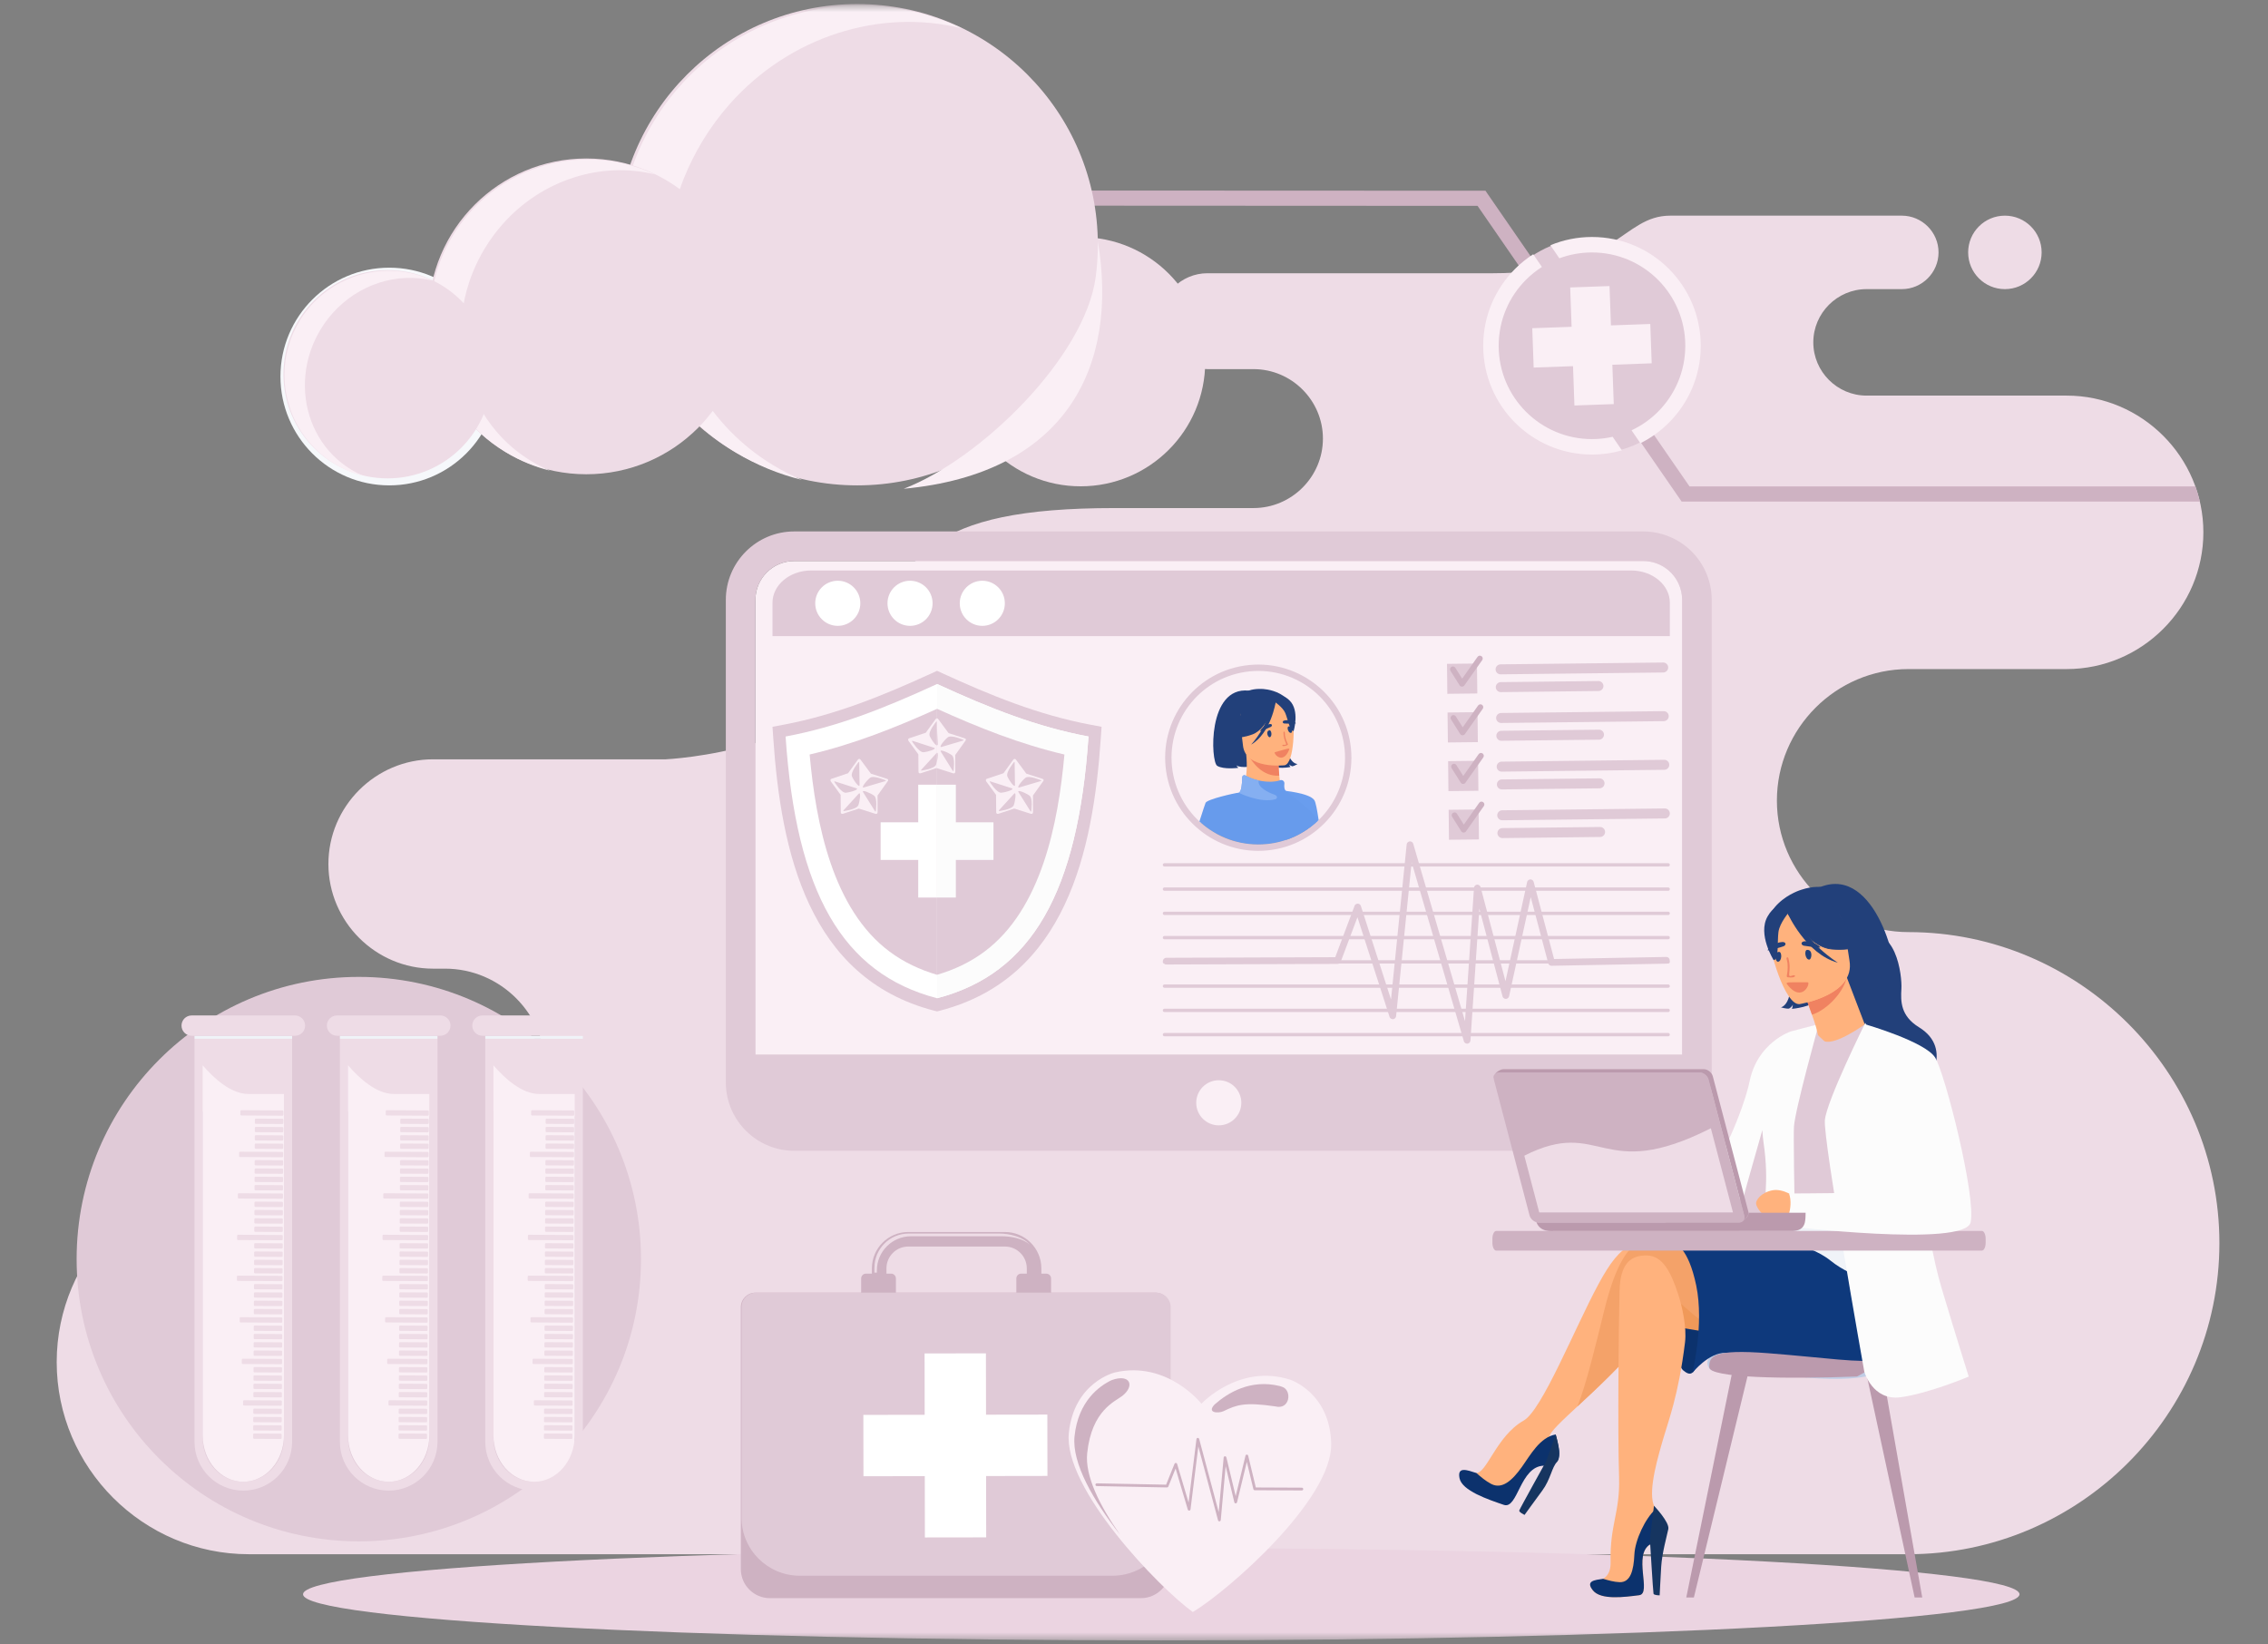 <svg width="280" height="203" viewBox="0 0 280 203" fill="none" xmlns="http://www.w3.org/2000/svg">
<rect x="0" y="0" width="280" height="203" fill="#808080" stroke="none"/>
<mask id="mask0_1_1764" style="mask-type:luminance" maskUnits="userSpaceOnUse" x="0" y="0" width="280" height="203">
<rect y="0.5" width="280" height="202" fill="white"/>
</mask>
<g mask="url(#mask0_1_1764)">
<path fill-rule="evenodd" clip-rule="evenodd" d="M247.518 35.692C245.013 35.692 242.982 33.66 242.982 31.156C242.982 28.651 245.013 26.621 247.518 26.621C250.022 26.621 252.054 28.651 252.054 31.156C252.054 33.66 250.022 35.692 247.518 35.692ZM54.944 144.435H30.712C17.67 144.435 7 155.106 7 168.148C7 181.19 17.67 191.861 30.712 191.861H235.605C256.723 191.861 274 174.581 274 153.463V153.462C274 132.344 256.723 115.066 235.605 115.064C226.675 115.064 219.37 107.759 219.37 98.829C219.37 89.9 226.675 82.594 235.605 82.594H255.144C264.426 82.594 272.021 74.998 272.021 65.714C272.021 56.43 264.426 48.835 255.144 48.835H230.437C226.822 48.835 223.865 45.877 223.865 42.263C223.865 38.648 226.822 35.692 230.437 35.692H234.792C237.286 35.692 239.326 33.651 239.326 31.156C239.326 28.662 237.285 26.621 234.792 26.621H218.469C218.469 26.621 212.231 26.621 206.212 26.621C200.195 26.621 199.524 33.731 184.32 33.731C160.818 33.731 172.569 33.731 149.067 33.731C145.812 33.731 143.149 36.394 143.149 39.649C143.149 42.905 145.812 45.567 149.067 45.567H154.75C159.465 45.567 163.324 49.427 163.324 54.142V54.143C163.324 58.858 159.465 62.718 154.75 62.718H137.646C114.55 62.718 111.288 68.754 107.243 80.759C103.198 92.764 82.19 93.733 82.19 93.733H53.465C46.358 93.733 40.544 99.546 40.544 106.654C40.544 113.761 46.358 119.576 53.465 119.576H54.944C61.78 119.576 67.372 125.17 67.372 132.005C67.372 138.842 61.78 144.435 54.944 144.435Z" fill="#EEDCE6"/>
<path fill-rule="evenodd" clip-rule="evenodd" d="M120.256 23.518L182.902 23.545H183.392L183.672 23.958L208.582 60.047H271.039C271.257 60.655 271.439 61.276 271.586 61.914H208.093H207.605L207.324 61.503L182.414 25.412L120.256 25.381V23.518Z" fill="#CEB2C2"/>
<path fill-rule="evenodd" clip-rule="evenodd" d="M196.542 29.355C203.902 29.355 209.869 35.322 209.869 42.684C209.869 50.046 203.902 56.013 196.542 56.013C189.179 56.013 183.212 50.046 183.212 42.684C183.212 35.322 189.179 29.355 196.542 29.355Z" fill="#E0CAD7"/>
<path fill-rule="evenodd" clip-rule="evenodd" d="M196.542 29.254C200.246 29.254 203.603 30.759 206.034 33.187L206.036 33.193C208.464 35.622 209.969 38.98 209.969 42.684C209.969 46.391 208.464 49.75 206.036 52.179C205.013 53.202 203.827 54.061 202.517 54.714L201.427 53.118C202.648 52.549 203.748 51.77 204.688 50.83C206.769 48.747 208.061 45.866 208.061 42.684C208.061 39.503 206.773 36.619 204.689 34.537C202.604 32.452 199.724 31.164 196.542 31.164C195.125 31.164 193.767 31.42 192.512 31.887L191.409 30.273C192.992 29.616 194.724 29.254 196.542 29.254ZM190.361 32.955L189.287 31.385C188.478 31.905 187.726 32.511 187.05 33.187L187.046 33.193C184.617 35.622 183.112 38.98 183.112 42.684C183.112 46.391 184.617 49.75 187.046 52.179C189.475 54.608 192.833 56.113 196.542 56.113C197.823 56.113 199.064 55.935 200.238 55.597L199.093 53.921C198.272 54.106 197.418 54.205 196.542 54.205C193.361 54.205 190.478 52.913 188.395 50.83C186.312 48.747 185.021 45.866 185.021 42.684C185.021 39.503 186.31 36.619 188.392 34.537C188.987 33.94 189.648 33.411 190.361 32.955Z" fill="#FAEFF5"/>
<path fill-rule="evenodd" clip-rule="evenodd" d="M193.85 35.485L198.706 35.312L198.883 40.168L203.739 39.994L203.913 44.849L199.056 45.027L199.23 49.883L194.374 50.057L194.2 45.201L189.342 45.374L189.168 40.517L194.025 40.342L193.85 35.485Z" fill="#FAEFF5"/>
<path fill-rule="evenodd" clip-rule="evenodd" d="M143.365 191.108C201.883 191.108 249.321 193.659 249.321 196.805C249.321 199.95 201.883 202.5 143.365 202.5C84.848 202.5 37.411 199.95 37.411 196.805C37.411 193.659 84.848 191.108 143.365 191.108Z" fill="#EBD4E1"/>
<path fill-rule="evenodd" clip-rule="evenodd" d="M207.671 74.051V133.613C207.671 136.257 205.519 138.406 202.876 138.406H98.049C95.411 138.406 93.262 136.257 93.262 133.613V74.051C93.262 71.406 95.411 69.26 98.049 69.26H202.876C204.006 69.26 205.101 69.659 205.965 70.384C207.047 71.298 207.67 72.637 207.671 74.051Z" fill="#FAEFF5"/>
<path fill-rule="evenodd" clip-rule="evenodd" d="M93.262 74.051C93.262 71.406 95.411 69.257 98.049 69.257H202.875C204.006 69.257 205.101 69.659 205.962 70.384C207.047 71.298 207.669 72.636 207.669 74.051V133.613C207.669 135.271 206.821 136.738 205.534 137.599C204.773 138.11 203.858 138.406 202.875 138.406H98.049C97.825 138.406 97.603 138.39 97.388 138.358C95.062 138.035 93.262 136.029 93.262 133.613V74.051ZM208.317 67.589C207.104 66.568 205.625 65.911 204.065 65.689C203.671 65.631 203.275 65.604 202.875 65.604H98.049C93.394 65.604 89.608 69.394 89.608 74.051V133.613C89.608 136.06 90.655 138.269 92.323 139.812C93.335 140.749 94.573 141.442 95.949 141.796C96.621 141.968 97.323 142.06 98.049 142.06H202.875C202.964 142.059 203.052 142.057 203.138 142.056C203.397 142.049 203.654 142.027 203.906 141.997C204.33 141.945 204.743 141.861 205.148 141.75C205.39 141.682 205.629 141.603 205.861 141.514C206.174 141.398 206.474 141.262 206.766 141.11C206.924 141.028 207.08 140.941 207.232 140.849V140.848C207.691 140.573 208.12 140.254 208.514 139.897C209.618 138.905 210.46 137.628 210.921 136.181C211.014 135.9 211.088 135.609 211.15 135.315C211.201 135.071 211.24 134.824 211.266 134.572C211.302 134.258 211.323 133.935 211.323 133.613V74.051C211.323 71.556 210.228 69.204 208.317 67.589Z" fill="#E0CAD7"/>
<path fill-rule="evenodd" clip-rule="evenodd" d="M209.497 130.171V133.613C209.497 137.266 206.532 140.233 202.876 140.233H98.05C94.395 140.233 91.435 137.266 91.435 133.613L91.436 130.171H209.497Z" fill="#E0CAD7"/>
<path fill-rule="evenodd" clip-rule="evenodd" d="M153.25 136.134C153.25 137.672 152.004 138.919 150.465 138.919C148.928 138.919 147.682 137.672 147.682 136.134C147.682 134.597 148.928 133.351 150.465 133.351C152.004 133.351 153.25 134.597 153.25 136.134Z" fill="#FAEFF5"/>
<path fill-rule="evenodd" clip-rule="evenodd" d="M206.154 74.405V78.527H95.37V74.405C95.37 72.205 97.51 70.422 100.152 70.422H201.371C204.013 70.422 206.154 72.205 206.154 74.405Z" fill="#E0CAD7"/>
<path fill-rule="evenodd" clip-rule="evenodd" d="M154.251 82.486C160.354 81.881 165.789 86.339 166.394 92.443C166.996 98.546 162.538 103.982 156.436 104.587C150.333 105.19 144.898 100.731 144.293 94.629C143.69 88.524 148.148 83.09 154.251 82.486Z" fill="#FAEFF5"/>
<path fill-rule="evenodd" clip-rule="evenodd" d="M154.212 82.094C157.368 81.781 160.357 82.779 162.632 84.646L162.633 84.648C164.91 86.512 166.474 89.248 166.785 92.405C167.097 95.56 166.099 98.55 164.232 100.825H164.231V100.826C162.365 103.101 159.631 104.667 156.474 104.978C153.318 105.29 150.329 104.292 148.055 102.425V102.424H148.054C145.778 100.559 144.213 97.823 143.902 94.667C143.589 91.511 144.587 88.522 146.454 86.247L146.456 86.246C148.321 83.969 151.056 82.405 154.212 82.094ZM162.135 85.253C160.019 83.516 157.234 82.586 154.289 82.877C151.345 83.168 148.797 84.625 147.062 86.742L147.061 86.744C145.324 88.86 144.394 91.645 144.685 94.59C144.976 97.534 146.434 100.082 148.55 101.818L148.551 101.819C150.668 103.556 153.452 104.485 156.397 104.195C159.342 103.903 161.889 102.446 163.625 100.329L163.626 100.328C165.363 98.212 166.293 95.427 166.002 92.481C165.711 89.536 164.254 86.99 162.137 85.253H162.135Z" fill="#E0CAD7"/>
<path fill-rule="evenodd" clip-rule="evenodd" d="M161.838 102.055C160.593 99.505 159.209 98.531 158.707 98.244C158.584 98.173 158.512 98.147 158.512 98.147C158.512 98.147 158.517 98.195 158.52 98.294C158.532 98.504 158.555 98.923 158.592 99.502C158.656 100.503 158.765 101.975 158.936 103.63C159.994 103.255 160.97 102.718 161.838 102.055Z" fill="#FFB27D"/>
<path fill-rule="evenodd" clip-rule="evenodd" d="M154.636 90.656C154.636 90.656 152.691 92.675 154.843 94.564C154.843 94.564 153.237 94.882 152.642 94.487C152.642 94.487 152.772 94.697 152.882 94.785C152.882 94.785 151.075 95.029 150.27 94.538C149.465 94.047 149.029 84.716 154.167 85.255C154.167 85.255 158.403 84.513 158.493 89.488C158.584 94.468 160.196 94.307 160.196 94.307C160.196 94.307 159.767 94.573 159.55 94.596C159.55 94.596 159.223 94.506 159.145 94.336C159.145 94.336 159.233 94.605 159.323 94.683C159.323 94.683 157.601 95.02 156.666 94.45C155.735 93.881 154.488 91.698 154.636 90.656Z" fill="#22407A"/>
<path fill-rule="evenodd" clip-rule="evenodd" d="M150.229 102.95C150.797 100.321 152.012 98.248 153.023 97.934C153.493 97.76 154.14 95.936 153.853 93.125L154.074 93.145L157.799 93.509C157.799 93.509 157.831 94.667 157.935 95.75C158.022 96.654 158.161 97.568 158.377 97.656C158.641 97.653 158.887 97.678 158.887 97.678C158.887 97.678 161.519 99.165 162.436 101.565C160.809 103.004 158.727 103.964 156.397 104.195C154.178 104.414 152.049 103.941 150.229 102.95Z" fill="#FFB27D"/>
<path fill-rule="evenodd" clip-rule="evenodd" d="M157.799 93.509C157.799 93.509 157.831 94.667 157.933 95.75C155.883 95.896 154.618 94.136 154.074 93.145L157.799 93.509Z" fill="#F08261"/>
<path fill-rule="evenodd" clip-rule="evenodd" d="M153.657 92.786C153.657 92.786 152.418 91.199 152.017 89.775C151.732 88.76 151.879 84.877 155.783 85.047C155.783 85.047 156.913 85.047 158.035 85.653C158.926 86.136 160.253 87.236 159.235 90.712L158.995 91.876L153.657 92.786Z" fill="#22407A"/>
<path fill-rule="evenodd" clip-rule="evenodd" d="M158.584 94.468C158.584 94.468 153.754 95.025 153.452 92.012C153.151 88.997 152.324 87.04 155.396 86.556C158.467 86.073 159.183 87.162 159.527 88.145C159.873 89.125 159.833 94.244 158.584 94.468Z" fill="#FFB27D"/>
<path fill-rule="evenodd" clip-rule="evenodd" d="M157.592 86.265C157.592 86.265 156.615 89.931 154.636 90.656C152.654 91.38 151.719 90.922 151.719 90.922C151.719 90.922 153.155 89.528 153.265 87.335C153.265 87.335 156.428 84.68 157.592 86.265Z" fill="#22407A"/>
<path fill-rule="evenodd" clip-rule="evenodd" d="M157.292 86.584C157.292 86.584 158.36 87.276 158.676 88.019C158.993 88.763 159.257 90.333 159.713 90.235C159.713 90.235 160.474 87.731 159.217 86.483C157.885 85.159 157.292 86.584 157.292 86.584Z" fill="#22407A"/>
<path fill-rule="evenodd" clip-rule="evenodd" d="M152.479 103.859L152.562 103.222L153.259 97.819C153.259 97.819 150.948 98.289 149.636 98.994C149.205 99.229 148.881 99.49 148.788 99.765C148.62 100.254 148.469 100.892 148.331 101.634L148.55 101.817L148.551 101.819C149.693 102.756 151.029 103.456 152.479 103.859Z" fill="#FFB27D"/>
<path fill-rule="evenodd" clip-rule="evenodd" d="M157.489 86.687C157.489 86.687 156.909 90.482 154.462 91.921C154.462 91.921 156.801 89.392 156.779 86.926C156.755 84.461 157.489 86.687 157.489 86.687Z" fill="#22407A"/>
<path fill-rule="evenodd" clip-rule="evenodd" d="M162.796 101.231C162.611 99.99 162.438 99.04 162.267 98.779C161.675 97.879 158.375 97.592 158.375 97.592C158.375 97.592 158.464 100.295 158.787 103.681C160.315 103.163 161.677 102.316 162.796 101.231Z" fill="#699DEE"/>
<path fill-rule="evenodd" clip-rule="evenodd" d="M162.674 101.346C162.634 101.218 162.59 101.11 162.541 101.022C162.036 100.12 159.696 98.386 158.757 97.633C158.544 97.464 158.526 97.086 158.567 96.739C158.602 96.445 158.318 96.217 158.038 96.317C157.5 96.516 156.505 96.588 155.404 96.346C154.857 96.225 154.285 96.026 153.731 95.723C153.572 95.634 153.376 95.752 153.37 95.934C153.355 96.6 153.276 97.819 152.913 97.855C152.413 97.901 149.047 98.657 148.838 99.103C148.793 99.201 148.501 100.074 148.076 101.406C148.231 101.548 148.388 101.685 148.55 101.818L148.551 101.819C150.668 103.556 153.452 104.485 156.397 104.195C158.843 103.952 161.014 102.907 162.674 101.346Z" fill="#679BEC"/>
<path fill-rule="evenodd" clip-rule="evenodd" d="M152.913 97.855C152.913 97.855 155.622 99.218 157.515 98.645C157.515 98.645 157.95 98.305 157.282 98.074C156.655 97.859 155.177 97.181 155.404 96.346C154.857 96.225 154.285 96.026 153.731 95.723C153.572 95.634 153.376 95.752 153.37 95.934C153.355 96.6 153.276 97.819 152.913 97.855Z" fill="#85AFF1"/>
<path fill-rule="evenodd" clip-rule="evenodd" d="M156.757 91.008C156.547 91.055 156.206 90.267 156.712 90.154C156.983 90.093 157.098 90.93 156.757 91.008Z" fill="#22407A"/>
<path fill-rule="evenodd" clip-rule="evenodd" d="M159.397 90.466C159.606 90.42 159.592 89.561 159.084 89.674C158.813 89.734 159.053 90.545 159.397 90.466Z" fill="#22407A"/>
<path fill-rule="evenodd" clip-rule="evenodd" d="M156.729 89.384C157.068 89.321 157.12 89.601 156.891 89.731C156.824 89.771 155.518 90.346 155.559 90.249C155.637 90.047 156.087 89.505 156.729 89.384Z" fill="#22407A"/>
<path fill-rule="evenodd" clip-rule="evenodd" d="M158.595 88.933C158.257 89.005 158.313 89.285 158.574 89.316C158.698 89.331 160.09 89.362 159.984 89.263C159.806 89.103 159.212 88.8 158.595 88.933Z" fill="#22407A"/>
<path fill-rule="evenodd" clip-rule="evenodd" d="M158.92 91.986C158.178 92.279 158.234 91.918 158.452 91.94C159.179 92.009 158.456 91.663 158.452 90.415C158.454 90.284 158.6 90.285 158.614 90.394C158.624 90.468 158.626 90.744 158.641 90.823C158.832 91.801 159.156 91.892 158.92 91.986Z" fill="#F08261"/>
<path fill-rule="evenodd" clip-rule="evenodd" d="M159.166 92.528C158.36 94.53 157.12 92.929 157.411 92.848C158.887 92.445 159.264 92.284 159.166 92.528Z" fill="#F08261"/>
<path fill-rule="evenodd" clip-rule="evenodd" d="M178.846 99.966L182.544 99.925L182.586 103.624L178.888 103.665L178.846 99.966ZM178.643 81.95L182.342 81.908L182.384 85.606L178.684 85.648L178.643 81.95ZM178.71 87.955L182.41 87.914L182.451 91.612L178.751 91.653L178.71 87.955ZM178.779 93.96L182.477 93.919L182.518 97.617L178.82 97.66L178.779 93.96Z" fill="#E0CAD7"/>
<path fill-rule="evenodd" clip-rule="evenodd" d="M185.273 84.206L197.332 84.07C197.672 84.066 197.952 84.341 197.956 84.681C197.958 85.018 197.686 85.299 197.345 85.302L185.287 85.439C184.949 85.443 184.668 85.169 184.665 84.83C184.66 84.49 184.935 84.21 185.273 84.206ZM185.249 82.01L205.326 81.784C205.664 81.78 205.946 82.053 205.95 82.393C205.952 82.733 205.678 83.013 205.339 83.016L185.263 83.243C184.924 83.247 184.642 82.973 184.64 82.634C184.636 82.294 184.91 82.014 185.249 82.01ZM185.452 100.026L205.529 99.8C205.869 99.797 206.149 100.07 206.153 100.41C206.156 100.749 205.883 101.029 205.542 101.033L185.465 101.259C185.127 101.264 184.847 100.989 184.843 100.65C184.839 100.312 185.113 100.031 185.452 100.026ZM185.477 102.224L197.535 102.087C197.875 102.084 198.155 102.358 198.159 102.697C198.163 103.036 197.889 103.316 197.549 103.32L185.49 103.456C185.151 103.46 184.87 103.185 184.867 102.846C184.864 102.508 185.138 102.227 185.477 102.224ZM185.385 94.021L205.462 93.794C205.8 93.79 206.081 94.065 206.084 94.404V94.405C206.088 94.744 205.814 95.023 205.475 95.028L185.398 95.254C185.059 95.258 184.778 94.984 184.775 94.645V94.644C184.77 94.306 185.046 94.025 185.385 94.021ZM185.409 96.218L197.467 96.081C197.807 96.077 198.088 96.353 198.09 96.69C198.096 97.03 197.82 97.31 197.481 97.314L185.423 97.45C185.084 97.454 184.803 97.18 184.8 96.841C184.796 96.501 185.071 96.221 185.409 96.218ZM185.317 88.015L205.394 87.789C205.733 87.785 206.013 88.059 206.017 88.398C206.021 88.738 205.747 89.018 205.408 89.022L185.331 89.248C184.991 89.253 184.711 88.978 184.707 88.638C184.703 88.299 184.977 88.019 185.317 88.015ZM185.341 90.211L197.4 90.076C197.739 90.072 198.019 90.346 198.023 90.685C198.027 91.025 197.753 91.305 197.414 91.309L185.356 91.444C185.015 91.449 184.736 91.174 184.732 90.836C184.728 90.496 185.002 90.216 185.341 90.211Z" fill="#E0CAD7"/>
<path fill-rule="evenodd" clip-rule="evenodd" d="M179.275 100.826C179.172 100.661 179.222 100.445 179.386 100.342C179.551 100.238 179.768 100.288 179.872 100.453L180.716 101.796L182.617 99.103C182.729 98.944 182.949 98.906 183.107 99.019C183.265 99.13 183.302 99.35 183.191 99.509L180.995 102.619C180.968 102.661 180.932 102.698 180.885 102.727C180.721 102.83 180.504 102.781 180.4 102.616L179.275 100.826ZM179.072 82.809C178.969 82.645 179.019 82.427 179.184 82.324C179.348 82.221 179.566 82.27 179.669 82.435L180.514 83.778L182.414 81.085C182.525 80.927 182.746 80.889 182.903 81.001C183.062 81.114 183.099 81.332 182.988 81.491L180.793 84.601C180.766 84.644 180.729 84.682 180.683 84.709C180.518 84.814 180.301 84.763 180.198 84.599L179.072 82.809ZM179.14 88.815C179.037 88.65 179.086 88.433 179.252 88.329C179.416 88.226 179.633 88.276 179.736 88.441L180.581 89.784L182.481 87.092C182.593 86.933 182.813 86.896 182.972 87.007C183.13 87.12 183.168 87.339 183.056 87.497L180.861 90.607C180.834 90.65 180.796 90.688 180.751 90.715C180.585 90.819 180.369 90.768 180.266 90.604L179.14 88.815ZM179.208 94.821C179.104 94.656 179.155 94.438 179.319 94.336C179.484 94.232 179.7 94.283 179.803 94.448L180.648 95.79L182.548 93.097C182.66 92.938 182.88 92.9 183.039 93.012C183.197 93.125 183.235 93.344 183.123 93.502L180.928 96.612C180.901 96.656 180.864 96.693 180.818 96.722C180.654 96.825 180.437 96.775 180.333 96.609L179.208 94.821Z" fill="#CEB2C2"/>
<path fill-rule="evenodd" clip-rule="evenodd" d="M143.763 106.97C143.648 106.97 143.555 106.876 143.555 106.763C143.555 106.648 143.648 106.554 143.763 106.554H205.945C206.06 106.554 206.153 106.648 206.153 106.763C206.153 106.876 206.06 106.97 205.945 106.97H143.763ZM143.763 127.929C143.648 127.929 143.555 127.835 143.555 127.72C143.555 127.606 143.648 127.512 143.763 127.512H205.945C206.06 127.512 206.153 127.606 206.153 127.72C206.153 127.835 206.06 127.929 205.945 127.929H143.763ZM143.763 124.934C143.648 124.934 143.555 124.841 143.555 124.726C143.555 124.612 143.648 124.519 143.763 124.519H205.945C206.06 124.519 206.153 124.612 206.153 124.726C206.153 124.841 206.06 124.934 205.945 124.934H143.763ZM143.763 121.939C143.648 121.939 143.555 121.846 143.555 121.732C143.555 121.617 143.648 121.524 143.763 121.524H205.945C206.06 121.524 206.153 121.617 206.153 121.732C206.153 121.846 206.06 121.939 205.945 121.939H143.763ZM143.763 118.946C143.648 118.946 143.555 118.853 143.555 118.738C143.555 118.624 143.648 118.531 143.763 118.531H205.945C206.06 118.531 206.153 118.624 206.153 118.738C206.153 118.853 206.06 118.946 205.945 118.946H143.763ZM143.763 115.952C143.648 115.952 143.555 115.859 143.555 115.745C143.555 115.63 143.648 115.536 143.763 115.536H205.945C206.06 115.536 206.153 115.63 206.153 115.745C206.153 115.859 206.06 115.952 205.945 115.952H143.763ZM143.763 112.957C143.648 112.957 143.555 112.864 143.555 112.75C143.555 112.635 143.648 112.542 143.763 112.542H205.945C206.06 112.542 206.153 112.635 206.153 112.75C206.153 112.864 206.06 112.957 205.945 112.957H143.763ZM143.763 109.964C143.648 109.964 143.555 109.871 143.555 109.756C143.555 109.642 143.648 109.549 143.763 109.549H205.945C206.06 109.549 206.153 109.642 206.153 109.756C206.153 109.871 206.06 109.964 205.945 109.964H143.763Z" fill="#E0CAD7"/>
<path fill-rule="evenodd" clip-rule="evenodd" d="M143.983 119.063C143.755 119.063 143.568 118.877 143.568 118.649C143.568 118.421 143.755 118.235 143.983 118.235L164.845 118.161L167.228 111.822C167.309 111.608 167.549 111.499 167.763 111.58C167.886 111.626 167.974 111.726 168.011 111.843H168.012L171.73 123.382L173.664 104.24C173.686 104.011 173.89 103.845 174.118 103.867C174.298 103.884 174.437 104.013 174.48 104.178L180.865 126.059L181.975 109.594C181.99 109.366 182.188 109.194 182.416 109.207C182.599 109.22 182.745 109.347 182.791 109.516L185.863 121.124L188.534 108.886C188.582 108.663 188.804 108.52 189.028 108.567C189.185 108.6 189.302 108.72 189.342 108.867L191.861 118.384L205.718 118.131C205.947 118.126 206.136 118.31 206.14 118.538C206.143 118.765 205.96 118.956 205.733 118.959L191.573 119.219C191.378 119.233 191.192 119.107 191.141 118.911L188.98 110.744L186.308 122.981H186.306C186.275 123.128 186.164 123.254 186.009 123.295C185.788 123.353 185.557 123.221 185.5 123L182.635 112.169L181.537 128.447H181.536C181.525 128.616 181.411 128.768 181.238 128.817C181.018 128.881 180.788 128.755 180.724 128.535L174.275 106.442L172.357 125.439C172.341 125.598 172.233 125.742 172.07 125.794C171.852 125.864 171.617 125.744 171.549 125.524L167.586 113.229L165.521 118.72H165.52C165.461 118.877 165.309 118.989 165.133 118.989L143.983 119.063Z" fill="#E0CAD7"/>
<path fill-rule="evenodd" clip-rule="evenodd" d="M106.213 74.473C106.213 76.01 104.967 77.258 103.429 77.258C101.891 77.258 100.645 76.01 100.645 74.473C100.645 72.936 101.891 71.69 103.429 71.69C104.967 71.69 106.213 72.936 106.213 74.473ZM124.055 74.473C124.055 76.01 122.81 77.258 121.271 77.258C119.735 77.258 118.488 76.01 118.488 74.473C118.488 72.936 119.735 71.69 121.271 71.69C122.81 71.69 124.055 72.936 124.055 74.473ZM115.134 74.473C115.134 76.01 113.889 77.258 112.35 77.258C110.814 77.258 109.567 76.01 109.567 74.473C109.567 72.936 110.814 71.69 112.35 71.69C113.889 71.69 115.134 72.936 115.134 74.473Z" fill="white"/>
<path fill-rule="evenodd" clip-rule="evenodd" d="M135.905 91.073C134.952 105.137 131.565 120.724 116.068 124.756L115.684 124.856L115.299 124.756C99.802 120.724 96.416 105.137 95.462 91.073L95.37 89.719L96.704 89.468C103.168 88.257 109.093 85.834 115.046 83.102L115.684 82.808L116.321 83.102C122.274 85.834 128.201 88.257 134.663 89.468L135.997 89.719L135.905 91.073Z" fill="#E0CAD7"/>
<path fill-rule="evenodd" clip-rule="evenodd" d="M134.381 90.919C127.995 89.722 122.298 87.475 115.684 84.439C109.069 87.475 103.372 89.722 96.986 90.919C98.29 110.127 103.986 120.182 115.684 123.226C127.381 120.182 133.078 110.127 134.381 90.919Z" fill="white"/>
<path fill-rule="evenodd" clip-rule="evenodd" d="M131.412 93.14C125.943 91.859 120.819 89.822 115.684 87.502C110.547 89.822 105.424 91.859 99.956 93.14C100.725 101.685 102.807 112.249 109.826 117.473C111.599 118.793 113.577 119.715 115.684 120.335C117.79 119.715 119.767 118.793 121.541 117.473C128.56 112.249 130.642 101.685 131.412 93.14Z" fill="#E0CAD7"/>
<path fill-rule="evenodd" clip-rule="evenodd" d="M113.362 96.867H118.005V101.51H122.648V106.154H118.005V110.798H113.362V106.154H108.719V101.51H113.362V96.867Z" fill="white"/>
<path fill-rule="evenodd" clip-rule="evenodd" d="M115.825 88.764L117.11 90.502L119.085 91.138C119.251 91.186 119.308 91.294 119.183 91.447L117.933 93.198L117.939 95.252C117.947 95.413 117.835 95.513 117.659 95.456L115.625 94.812L113.673 95.454C113.492 95.506 113.378 95.41 113.392 95.25L113.376 93.117L112.152 91.443C112.078 91.269 112.121 91.174 112.251 91.135L114.293 90.453L115.513 88.764C115.587 88.667 115.747 88.646 115.825 88.764Z" fill="#FAEFF5"/>
<path fill-rule="evenodd" clip-rule="evenodd" d="M117.72 95.153C117.72 95.153 117.958 93.539 117.498 93.209C117.036 92.88 115.912 92.41 116.156 92.8C116.4 93.189 117.131 94.36 117.618 95.139C117.654 95.194 117.691 95.199 117.72 95.153ZM118.935 91.329C118.935 91.329 117.445 90.665 117.004 91.021C116.562 91.376 115.808 92.334 116.249 92.203C116.689 92.073 118.012 91.684 118.894 91.423C118.957 91.402 118.972 91.37 118.935 91.329ZM115.591 89.07C115.591 89.07 114.553 90.328 114.776 90.849C115 91.37 115.72 92.353 115.712 91.893C115.705 91.434 115.684 90.054 115.67 89.135C115.667 89.069 115.639 89.046 115.591 89.07ZM112.594 91.515C112.586 91.461 112.617 91.442 112.68 91.46C113.555 91.741 114.868 92.164 115.307 92.305C115.744 92.445 114.583 92.812 114.017 92.858C113.452 92.903 112.594 91.515 112.594 91.515ZM113.753 95.125C113.753 95.125 115.371 94.922 115.566 94.389C115.759 93.856 115.91 92.647 115.601 92.987C115.291 93.327 114.359 94.345 113.739 95.024C113.697 95.073 113.702 95.11 113.753 95.125Z" fill="#E0CAD7"/>
<path fill-rule="evenodd" clip-rule="evenodd" d="M106.232 93.764L107.517 95.504L109.491 96.139C109.657 96.185 109.715 96.294 109.59 96.447L108.34 98.198L108.346 100.254C108.353 100.413 108.242 100.514 108.065 100.457L106.03 99.814L104.079 100.454C103.899 100.506 103.784 100.412 103.799 100.251L103.781 98.117L102.559 96.443C102.485 96.269 102.527 96.176 102.658 96.135L104.7 95.453L105.92 93.764C105.994 93.667 106.153 93.646 106.232 93.764Z" fill="#FAEFF5"/>
<path fill-rule="evenodd" clip-rule="evenodd" d="M108.125 100.154C108.125 100.154 108.365 98.539 107.904 98.21C107.443 97.88 106.318 97.41 106.563 97.8C106.806 98.191 107.537 99.359 108.025 100.138C108.06 100.194 108.098 100.199 108.125 100.154ZM109.342 96.33C109.342 96.33 107.851 95.666 107.409 96.021C106.967 96.376 106.214 97.334 106.655 97.203C107.096 97.074 108.418 96.683 109.301 96.424C109.363 96.404 109.377 96.369 109.342 96.33ZM105.997 94.072C105.997 94.072 104.958 95.328 105.182 95.85C105.406 96.371 106.125 97.353 106.118 96.893C106.111 96.434 106.091 95.055 106.077 94.136C106.074 94.07 106.045 94.047 105.997 94.072ZM103 96.516C102.992 96.463 103.024 96.442 103.087 96.461C103.962 96.742 105.275 97.165 105.712 97.305C106.15 97.446 104.988 97.812 104.423 97.857C103.859 97.903 103 96.516 103 96.516ZM104.16 100.125C104.16 100.125 105.778 99.922 105.973 99.39C106.166 98.858 106.317 97.648 106.007 97.988C105.696 98.327 104.766 99.344 104.146 100.023C104.104 100.073 104.107 100.11 104.16 100.125Z" fill="#E0CAD7"/>
<path fill-rule="evenodd" clip-rule="evenodd" d="M125.42 93.764L126.704 95.504L128.679 96.139C128.844 96.185 128.903 96.294 128.778 96.447L127.527 98.198L127.534 100.254C127.541 100.413 127.428 100.514 127.253 100.457L125.218 99.814L123.266 100.454C123.085 100.506 122.972 100.412 122.985 100.251L122.969 98.117L121.746 96.443C121.673 96.269 121.715 96.176 121.846 96.135L123.887 95.453L125.106 93.764C125.182 93.667 125.34 93.646 125.42 93.764Z" fill="#CCD5E9"/>
<path fill-rule="evenodd" clip-rule="evenodd" d="M127.313 100.154C127.313 100.154 127.552 98.539 127.091 98.21C126.63 97.88 125.506 97.41 125.749 97.8C125.994 98.191 126.725 99.359 127.212 100.138C127.248 100.194 127.284 100.199 127.313 100.154ZM128.528 96.33C128.528 96.33 127.039 95.666 126.597 96.021C126.155 96.376 125.401 97.334 125.843 97.203C126.283 97.074 127.606 96.683 128.489 96.424C128.55 96.404 128.565 96.369 128.528 96.33ZM125.186 94.072C125.186 94.072 124.146 95.328 124.369 95.85C124.593 96.371 125.313 97.353 125.306 96.893C125.299 96.434 125.279 95.055 125.265 94.136C125.262 94.07 125.233 94.047 125.186 94.072ZM122.188 96.516C122.18 96.463 122.211 96.442 122.275 96.461C123.149 96.742 124.463 97.165 124.9 97.305C125.338 97.446 124.176 97.812 123.611 97.857C123.046 97.903 122.188 96.516 122.188 96.516ZM123.348 100.125C123.348 100.125 124.966 99.922 125.159 99.39C125.354 98.858 125.504 97.648 125.194 97.988C124.884 98.327 123.954 99.344 123.334 100.023C123.29 100.073 123.295 100.11 123.348 100.125Z" fill="white"/>
<path fill-rule="evenodd" clip-rule="evenodd" d="M134.381 90.919C127.996 89.72 122.298 87.473 115.684 84.436V123.226C127.382 120.184 133.078 110.129 134.381 90.919Z" fill="#FCFCFC"/>
<path fill-rule="evenodd" clip-rule="evenodd" d="M131.41 93.141C125.942 91.86 120.819 89.822 115.684 87.501V120.333C117.79 119.715 119.768 118.794 121.54 117.472C128.56 112.248 130.642 101.685 131.41 93.141Z" fill="#E0CAD7"/>
<path fill-rule="evenodd" clip-rule="evenodd" d="M115.684 96.867H118.007V101.51H122.65V106.155H118.007V110.798H115.684V96.867Z" fill="#FCFCFC"/>
<path fill-rule="evenodd" clip-rule="evenodd" d="M115.827 88.764L117.111 90.502L119.085 91.138C119.251 91.187 119.309 91.294 119.185 91.447L117.932 93.198L117.939 95.254C117.946 95.414 117.835 95.513 117.658 95.456L115.684 94.834V88.683C115.738 88.685 115.792 88.711 115.827 88.764Z" fill="#FAEFF5"/>
<path fill-rule="evenodd" clip-rule="evenodd" d="M117.718 95.153C117.718 95.153 117.958 93.538 117.498 93.209C117.037 92.878 115.912 92.41 116.156 92.8C116.399 93.189 117.131 94.358 117.618 95.14C117.655 95.194 117.691 95.199 117.718 95.153ZM115.684 93.96V92.93C115.839 92.904 115.794 93.475 115.684 93.96ZM115.684 92.001V89.989L115.784 91.893C115.784 91.951 115.746 91.985 115.684 92.001ZM118.935 91.329C118.935 91.329 117.445 90.667 117.004 91.021C116.562 91.376 115.808 92.333 116.249 92.203C116.69 92.075 118.012 91.682 118.894 91.423C118.957 91.402 118.971 91.369 118.935 91.329Z" fill="#E0CAD7"/>
<path fill-rule="evenodd" clip-rule="evenodd" d="M125.42 93.764L126.706 95.503L128.679 96.139C128.844 96.187 128.903 96.294 128.778 96.447L127.527 98.197L127.534 100.253C127.541 100.413 127.428 100.513 127.253 100.455L125.219 99.814L123.267 100.454C123.087 100.506 122.972 100.413 122.987 100.251L122.969 98.117L121.746 96.445C121.672 96.27 121.714 96.174 121.846 96.134L123.888 95.453L125.107 93.764C125.18 93.668 125.34 93.646 125.42 93.764Z" fill="#FAEFF5"/>
<path fill-rule="evenodd" clip-rule="evenodd" d="M127.313 100.154C127.313 100.154 127.552 98.54 127.091 98.21C126.63 97.879 125.507 97.41 125.749 97.8C125.994 98.189 126.725 99.361 127.212 100.138C127.249 100.194 127.286 100.199 127.313 100.154ZM128.528 96.329C128.528 96.329 127.039 95.667 126.597 96.021C126.155 96.374 125.401 97.334 125.843 97.204C126.283 97.074 127.605 96.682 128.487 96.424C128.55 96.403 128.566 96.368 128.528 96.329ZM125.186 94.072C125.186 94.072 124.146 95.329 124.369 95.849C124.593 96.369 125.313 97.353 125.306 96.895C125.299 96.433 125.279 95.055 125.265 94.136C125.261 94.07 125.234 94.045 125.186 94.072ZM122.188 96.513C122.18 96.463 122.212 96.443 122.274 96.461C123.149 96.742 124.463 97.163 124.9 97.305C125.338 97.446 124.176 97.812 123.611 97.857C123.046 97.903 122.188 96.513 122.188 96.513ZM123.348 100.125C123.348 100.125 124.967 99.921 125.16 99.391C125.353 98.858 125.504 97.646 125.194 97.986C124.884 98.327 123.954 99.344 123.332 100.023C123.29 100.073 123.296 100.11 123.348 100.125Z" fill="#E0CAD7"/>
<path fill-rule="evenodd" clip-rule="evenodd" d="M226.396 127.653C226.164 127.171 225.903 126.317 225.776 124.795C225.795 124.946 226.058 126.867 226.796 127.953C229.829 129.944 235.641 136.592 235.525 137.853C235.525 137.853 237.573 134.38 237.607 134.359C237.607 134.359 241.384 129.557 236.908 126.807C234.634 125.407 234.646 123.613 234.741 122.055C234.837 120.495 234.119 113.785 229.564 115.541C229.564 115.541 228.831 115.217 228.504 115.265C228.504 115.265 228.771 115.315 228.907 115.457C228.379 115.425 227.623 115.464 226.994 115.823C225.323 116.772 223.828 125.29 226.396 127.653Z" fill="#22407A"/>
<path fill-rule="evenodd" clip-rule="evenodd" d="M229.125 125.941C229.125 125.941 235.579 129.547 237.084 130.314C238.587 131.081 232.869 153.59 231.597 154.554C230.325 155.518 219.129 154.72 217.855 153.505C216.579 152.289 218.833 148.56 217.728 141.092C216.627 133.623 221.094 127.177 221.668 127.191C222.241 127.204 225.987 125.941 225.987 125.941H229.125Z" fill="#E0CAD7"/>
<path fill-rule="evenodd" clip-rule="evenodd" d="M199.958 140.334C199.958 140.334 210.162 144.461 211.165 144.237C212.165 144.015 215.24 137.155 216.012 133.436C217.008 128.646 221.105 127.319 221.105 127.319L224.551 126.411C224.551 126.411 221.596 137.03 221.475 139.093C221.353 141.152 221.857 165.448 221.857 165.448C221.857 165.448 220.017 165.816 217.229 165.21C214.44 164.602 212.388 163.901 212.388 163.901C212.388 163.901 214.735 154.848 215.203 147.718C215.222 147.416 214.07 149.961 213.243 150.806C213.107 150.945 212.454 151.16 212.155 151.132C209.314 150.647 198.586 143.876 198.586 143.876C197.166 141.649 199.958 140.334 199.958 140.334Z" fill="#FCFCFC"/>
<path fill-rule="evenodd" clip-rule="evenodd" d="M226.171 117.155C226.171 117.155 229.641 119.207 227.383 122.652C227.383 122.652 229.731 122.477 230.405 121.701C230.405 121.701 230.305 122.041 230.187 122.205C230.187 122.205 232.785 121.85 233.712 120.859C234.639 119.87 231.663 106.771 224.748 109.491C224.748 109.491 218.592 110.088 220.378 117.019C222.162 123.953 219.868 124.353 219.868 124.353C219.868 124.353 220.562 124.557 220.871 124.503C220.871 124.503 221.29 124.254 221.336 123.988C221.336 123.988 221.315 124.395 221.22 124.539C221.22 124.539 223.736 124.344 224.814 123.195C225.886 122.047 226.775 118.545 226.171 117.155Z" fill="#22407A"/>
<path fill-rule="evenodd" clip-rule="evenodd" d="M209.955 149.369C211.203 149.191 215.705 149.771 213.787 148.968C211.871 148.166 212.139 147.14 212.139 147.14C212.139 147.14 214.857 149.413 215.347 147.425C215.654 146.184 216.513 143.304 217.574 139.503C217.6 140.026 217.65 140.555 217.728 141.092C218.44 145.905 217.757 149.165 217.522 151.2C214.682 151.2 211.192 151.196 208.134 151.192L205.319 151.059C205.319 151.059 208.707 149.547 209.955 149.369Z" fill="#E0CAD7"/>
<path fill-rule="evenodd" clip-rule="evenodd" d="M231.597 154.554C230.325 155.518 222.314 155.539 218.902 154.478C218.518 154.359 216.77 153.663 216.729 153.008C217.141 152.93 218.775 153.127 219.437 152.974C221.745 152.444 223.016 149.587 223.016 149.587C223.016 149.587 223.561 149.391 224.734 148.917C224.634 149.365 224.478 151.5 225.149 152.075C225.445 152.329 228.79 152.345 232.613 152.282C232.182 153.547 231.82 154.384 231.597 154.554ZM225.43 148.634C225.917 148.433 226.481 148.199 227.127 147.926C229.969 146.723 228.798 143.079 228.864 141.475C228.9 140.64 229.658 138.823 231.099 136.71C231.099 137.049 231.114 137.403 231.145 137.771C231.527 141.597 233.49 144.808 234.414 146.131L234.209 146.907C232.357 147.24 227.278 148.167 225.43 148.634Z" fill="#F0F3F8"/>
<path fill-rule="evenodd" clip-rule="evenodd" d="M227.217 118.606L230.218 126.454C230.218 126.454 226.643 129.045 225.247 128.542C224.15 127.524 224.566 127.997 224.31 127.266C224.31 126.709 222.119 120.914 222.119 120.914L227.217 118.606Z" fill="#FFB27D"/>
<path fill-rule="evenodd" clip-rule="evenodd" d="M227.963 120.805C227.401 122.82 225.312 124.774 223.702 125.255C223.54 124.801 223.348 124.27 223.153 123.738C224.536 123.38 226.983 122.527 227.963 120.805Z" fill="#F08261"/>
<path fill-rule="evenodd" clip-rule="evenodd" d="M237.313 197.201H236.376L230.325 169.167H232.387L237.313 197.201Z" fill="#BB9AAD"/>
<path fill-rule="evenodd" clip-rule="evenodd" d="M208.183 197.201H209.12L216.16 168.177H214.1L208.183 197.201Z" fill="#BB9AAD"/>
<path fill-rule="evenodd" clip-rule="evenodd" d="M226.623 170.218C230.376 170.218 232.754 169.544 234.272 168.065C236.152 166.233 236.542 163.395 236.547 159.697C236.551 156.786 236.621 154.89 236.779 153.358C236.838 152.78 236.418 152.265 235.84 152.205C235.265 152.145 234.749 152.565 234.69 153.142C234.524 154.749 234.451 156.707 234.447 159.693C234.442 163.442 233.965 165.43 232.805 166.561C231.616 167.72 229.464 168.198 225.832 168.108C222.323 168.02 219.908 167.531 217.968 167.135C215.416 166.617 213.572 166.241 211.386 167.286C210.862 167.537 210.641 168.164 210.89 168.687C211.14 169.211 211.767 169.432 212.291 169.182C213.842 168.44 215.159 168.709 217.55 169.193C219.572 169.605 222.086 170.116 225.78 170.207C226.068 170.214 226.349 170.218 226.623 170.218Z" fill="#C1CDE5"/>
<path fill-rule="evenodd" clip-rule="evenodd" d="M206.788 153.553C201.931 152.816 200.279 153.048 197.307 158.583C194.333 164.115 190.376 174.078 188.101 175.366C184.673 177.303 183.537 182.053 182.13 181.841C180.722 181.627 179.817 182.25 181.348 183.521C182.88 184.794 185.353 185.877 186.198 185.652C187.043 185.426 187.7 181.772 189.909 180.587C192.117 179.4 191.453 178.425 191.307 177.375C191.163 176.326 197.754 171.495 202.724 165.487C205.759 161.815 207.323 159.392 207.554 157.195C207.786 154.998 206.788 153.553 206.788 153.553Z" fill="#FFB27D"/>
<path fill-rule="evenodd" clip-rule="evenodd" d="M194.746 173.618C195.874 170.756 197.005 166.032 198.07 161.699C199.583 155.539 201.168 154.078 202.172 153.421C203.386 153.116 204.825 153.255 206.788 153.553C206.788 153.553 207.786 154.998 207.555 157.195C207.323 159.392 205.759 161.815 202.724 165.487C200.107 168.65 197.041 171.487 194.746 173.618Z" fill="#F4A269"/>
<path fill-rule="evenodd" clip-rule="evenodd" d="M205.309 158.424C205.309 158.424 206.601 168.177 207.806 169.168C208.666 169.878 209.276 169.924 209.878 167.015C210.481 164.106 208.941 153.249 208.941 153.249L205.309 158.424Z" fill="#0C326D"/>
<path fill-rule="evenodd" clip-rule="evenodd" d="M206.339 163.7L218.302 165.712L211.547 156.026L206.408 154.979L203.326 155.688L206.339 163.7Z" fill="#F09959"/>
<path fill-rule="evenodd" clip-rule="evenodd" d="M231.204 153.944C235.45 161.561 232.55 166.402 227.391 166.895C222.233 167.388 214.09 166.447 209.343 162.502C204.596 158.558 200.699 154.385 201.244 153.764C201.788 153.141 231.204 153.944 231.204 153.944Z" fill="#F4A269"/>
<path fill-rule="evenodd" clip-rule="evenodd" d="M207.136 159.627C206.268 157.019 205.265 155.019 203.326 154.982C201.286 154.945 200.031 156.005 199.945 159.343C199.84 163.315 199.7 176.474 199.884 182.326C200.023 186.755 198.732 188.174 198.842 192.791C198.924 196.268 195.217 194.511 196.649 196.315C197.633 197.555 200.565 197.149 202.366 196.921C203.969 196.717 201.534 191.907 203.755 190.622C205.66 189.519 205.697 187.728 204.494 186.372C203.291 185.016 204.361 181.005 205.163 178.197C205.965 175.389 207.21 172.351 208.026 165.712C208.259 163.818 207.667 161.219 207.136 159.627Z" fill="#FFB27D"/>
<path fill-rule="evenodd" clip-rule="evenodd" d="M197.917 194.895C198.532 195.083 199.289 195.29 199.949 195.312C201.286 195.356 201.687 193.884 201.776 191.887C201.854 190.142 203.12 187.394 204.42 186.281C204.445 186.312 204.468 186.344 204.494 186.372C205.697 187.728 205.661 189.519 203.755 190.622C201.535 191.908 203.969 196.717 202.366 196.921C200.565 197.149 197.633 197.555 196.649 196.315C195.717 195.143 196.872 195.05 197.917 194.895Z" fill="#0C326D"/>
<path fill-rule="evenodd" clip-rule="evenodd" d="M182.274 181.839C182.793 182.301 183.447 182.849 184.105 183.187C185.439 183.875 186.675 182.783 187.892 181.078C188.954 179.589 190.113 177.419 192.062 177.075C192.069 177.115 192.075 177.153 192.085 177.192C192.545 178.961 193.174 180.89 190.616 180.931C187.634 180.98 187.401 186.366 185.655 185.767C183.696 185.094 180.488 184.028 180.185 182.466C179.898 180.99 181.125 181.469 182.274 181.839Z" fill="#0C326D"/>
<path fill-rule="evenodd" clip-rule="evenodd" d="M204.194 185.876C204.194 185.876 206.144 187.912 205.965 188.76C205.786 189.606 205.186 191.746 205.086 193.395C204.986 195.043 204.897 196.938 204.897 196.938C204.897 196.938 204.194 196.938 204.138 196.737C204.082 196.539 203.692 190.034 203.692 190.034L204.194 185.876Z" fill="#163560"/>
<path fill-rule="evenodd" clip-rule="evenodd" d="M192.062 177.075C192.062 177.075 192.897 179.802 192.239 180.457C191.58 181.111 191.439 182.607 190.408 184.001C189.376 185.394 188.218 187.008 188.218 187.008C188.218 187.008 187.505 186.668 187.562 186.466C187.616 186.265 190.884 180.386 190.884 180.386L192.062 177.075Z" fill="#163560"/>
<path fill-rule="evenodd" clip-rule="evenodd" d="M233.25 153.249C233.25 153.249 235.767 163.934 232.586 166.895C229.405 169.857 216.197 167.193 213.086 167.015C210.981 166.895 208.941 169.466 208.941 169.466C208.941 169.466 210.413 163.504 209.411 158.691C208.408 153.878 206.788 153.553 206.788 153.553L208.941 153.249H233.25Z" fill="#0E397C"/>
<path fill-rule="evenodd" clip-rule="evenodd" d="M233.819 150.455C232.742 152.741 234.978 156.686 234.195 157.821C233.412 158.957 228.926 157.98 225.987 155.616C223.049 153.249 217.487 152.729 217.487 152.729L233.819 150.455Z" fill="#F0F3F8"/>
<path fill-rule="evenodd" clip-rule="evenodd" d="M229.266 169.924C220.374 170.258 211.014 170.1 211.014 168.775C211.014 167.45 211.416 166.513 218.302 167.048C225.187 167.582 229.867 168.319 231.94 167.851C234.012 167.383 229.266 169.924 229.266 169.924Z" fill="#BB9AAD"/>
<path fill-rule="evenodd" clip-rule="evenodd" d="M228.346 119.733C228.346 119.733 229.453 117.058 229.463 114.93C229.468 113.414 227.773 108.089 222.427 109.823C222.427 109.823 220.861 110.257 219.54 111.528C218.488 112.539 217.073 114.573 219.82 118.999L220.598 120.521L228.346 119.733Z" fill="#22407A"/>
<path fill-rule="evenodd" clip-rule="evenodd" d="M222.163 123.953C222.163 123.953 229.071 122.872 228.331 118.58C227.592 114.288 227.987 111.258 223.543 111.767C219.102 112.276 218.528 114.06 218.429 115.556C218.325 117.047 220.347 124.125 222.163 123.953Z" fill="#FFB27D"/>
<path fill-rule="evenodd" clip-rule="evenodd" d="M220.389 112.206C220.389 112.206 223.149 116.913 226.171 117.155C229.195 117.399 230.317 116.405 230.317 116.405C230.317 116.405 227.791 115.025 226.798 112.027C226.798 112.027 221.395 109.562 220.389 112.206Z" fill="#22407A" stroke="#22407A" stroke-width="0.1"/>
<path fill-rule="evenodd" clip-rule="evenodd" d="M220.925 112.532C220.925 112.532 219.712 113.903 219.561 115.054C219.406 116.206 219.642 118.483 218.972 118.522C218.972 118.522 216.956 115.345 218.219 113.133C219.558 110.785 220.925 112.532 220.925 112.532Z" fill="#22407A"/>
<path fill-rule="evenodd" clip-rule="evenodd" d="M220.695 112.75C220.695 112.75 222.954 117.789 226.898 118.842C226.898 118.842 222.684 116.236 221.771 112.811C220.855 109.386 220.695 112.75 220.695 112.75Z" fill="#22407A"/>
<path fill-rule="evenodd" clip-rule="evenodd" d="M223.367 118.458C223.674 118.444 223.847 117.221 223.101 117.258C222.702 117.278 222.865 118.481 223.367 118.458Z" fill="#22407A"/>
<path fill-rule="evenodd" clip-rule="evenodd" d="M219.499 118.723C219.193 118.738 218.883 117.542 219.629 117.505C220.029 117.483 220.005 118.699 219.499 118.723Z" fill="#22407A"/>
<path fill-rule="evenodd" clip-rule="evenodd" d="M222.782 116.199C222.286 116.241 222.325 116.65 222.691 116.742C222.798 116.77 224.829 117.064 224.735 116.946C224.55 116.697 223.717 116.118 222.782 116.199Z" fill="#22407A"/>
<path fill-rule="evenodd" clip-rule="evenodd" d="M220.023 116.288C220.519 116.259 220.547 116.668 220.197 116.811C220.033 116.878 218.115 117.457 218.225 117.28C218.409 116.989 219.118 116.34 220.023 116.288Z" fill="#22407A"/>
<path fill-rule="evenodd" clip-rule="evenodd" d="M220.746 120.645C221.884 120.764 221.669 120.288 221.374 120.4C220.393 120.775 221.264 120.019 220.79 118.288C220.737 118.107 220.536 118.166 220.556 118.321C220.573 118.428 220.676 118.811 220.683 118.927C220.794 120.355 220.379 120.606 220.746 120.645Z" fill="#F08261"/>
<path fill-rule="evenodd" clip-rule="evenodd" d="M220.613 121.49C222.497 123.955 223.6 121.26 223.168 121.26C220.965 121.268 220.381 121.189 220.613 121.49Z" fill="#F08261"/>
<path fill-rule="evenodd" clip-rule="evenodd" d="M230.158 169.316C230.158 169.316 231.162 172.946 234.637 172.484C238.112 172.018 243.053 169.935 243.053 169.935C243.053 169.935 241.569 165.241 239.722 159.077C237.485 151.612 236.93 141.123 235.625 135.055C235.26 133.354 232.798 132.801 232.706 131.785L230.288 126.262C230.288 126.262 225.525 135.838 225.293 138.272C225.061 140.704 230.158 169.316 230.158 169.316Z" fill="#FCFCFC"/>
<path fill-rule="evenodd" clip-rule="evenodd" d="M185.086 132.389H209.812C210.301 132.389 210.803 132.787 210.932 133.274L215.331 150.029C215.458 150.517 215.165 150.915 214.678 150.915H189.951C189.462 150.915 188.959 150.517 188.832 150.029L184.433 133.274C184.305 132.787 184.599 132.389 185.086 132.389Z" fill="#CEB2C2"/>
<path fill-rule="evenodd" clip-rule="evenodd" d="M214.447 144.245L211.46 132.872C211.332 132.384 210.829 131.986 210.342 131.986H208.634H185.615C185.127 131.986 184.259 132.616 184.404 133.098C184.381 132.694 184.659 132.389 185.086 132.389H209.812C210.301 132.389 210.803 132.787 210.932 133.274L215.331 150.029C215.408 150.32 215.332 150.581 215.155 150.743C215.562 150.48 215.95 149.972 215.86 149.627L214.447 144.245Z" fill="#BB9AAD"/>
<path fill-rule="evenodd" clip-rule="evenodd" d="M211.217 139.278C197.6 146.166 197.79 137.821 188.188 142.662L190.027 149.666H213.945L211.217 139.278Z" fill="#EEDCE6"/>
<path fill-rule="evenodd" clip-rule="evenodd" d="M184.711 154.38H244.68C244.936 154.38 245.143 153.946 245.143 153.41V152.924C245.143 152.389 244.936 151.954 244.68 151.954H184.711C184.456 151.954 184.248 152.389 184.248 152.924V153.41C184.248 153.946 184.456 154.38 184.711 154.38Z" fill="#CEB2C2"/>
<path fill-rule="evenodd" clip-rule="evenodd" d="M221.651 147.808C221.651 147.808 220.187 146.67 218.803 146.939C217.421 147.211 216.744 148.162 216.798 148.595C216.852 149.028 217.584 150.248 218.642 150.358C219.699 150.465 222.709 149.706 222.709 149.706L221.651 147.808Z" fill="#FFB27D"/>
<path fill-rule="evenodd" clip-rule="evenodd" d="M230.208 126.425C230.208 126.425 237.692 128.573 238.915 130.562C240.137 132.553 243.987 147.746 243.286 150.892C242.586 154.036 220.296 151.331 220.296 151.331C220.296 151.331 221.503 149.165 220.871 147.329C220.871 147.329 236.591 147.295 236.383 146.777C236.175 146.262 231.753 137.248 230.527 138.722C229.468 139.99 230.208 126.425 230.208 126.425Z" fill="#FCFCFC"/>
<path fill-rule="evenodd" clip-rule="evenodd" d="M214.678 150.915H189.951C189.86 150.915 189.769 150.901 189.679 150.875C190.172 152.151 191.508 151.963 192.03 151.959H221.347C222.936 151.891 222.894 150.777 222.915 149.704H215.873C215.894 150.044 215.533 150.499 215.155 150.743C215.037 150.851 214.872 150.915 214.678 150.915Z" fill="#BB9AAD"/>
<path fill-rule="evenodd" clip-rule="evenodd" d="M48.059 33.044C55.478 33.044 61.495 39.059 61.495 46.479C61.495 53.9 55.478 59.917 48.059 59.917C40.639 59.917 34.624 53.9 34.624 46.479C34.624 39.059 40.639 33.044 48.059 33.044Z" fill="#F6F8FB"/>
<path fill-rule="evenodd" clip-rule="evenodd" d="M72.017 19.791C82.158 19.791 90.379 28.013 90.379 38.154C90.379 48.295 82.158 56.516 72.017 56.516C61.876 56.516 53.656 48.295 53.656 38.154C53.656 28.013 61.876 19.791 72.017 19.791Z" fill="#F6F8FB"/>
<path fill-rule="evenodd" clip-rule="evenodd" d="M133.413 29.272C141.907 29.272 148.793 36.158 148.793 44.654C148.793 53.149 141.907 60.033 133.413 60.033C124.918 60.033 118.032 53.149 118.032 44.654C118.032 36.158 124.918 29.272 133.413 29.272Z" fill="#EEDCE6"/>
<path fill-rule="evenodd" clip-rule="evenodd" d="M105.83 0.5C122.237 0.5 135.536 13.8 135.536 30.208C135.536 46.615 122.237 59.917 105.83 59.917C89.424 59.917 76.123 46.615 76.123 30.208C76.123 13.8 89.424 0.5 105.83 0.5Z" fill="#EEDCE6"/>
<path fill-rule="evenodd" clip-rule="evenodd" d="M82.314 35.549C81.981 31.043 82.667 26.383 84.457 21.944C85.08 20.401 85.836 18.884 86.727 17.411C87.737 15.746 88.874 14.211 90.118 12.81C97.488 4.519 108.598 0.987 118.75 3.497C108.113 -1.514 95.69 0.326 86.982 7.662C84.569 9.695 82.439 12.15 80.714 15.001C80.012 16.161 79.397 17.351 78.87 18.56C76.2 24.692 75.758 31.364 77.292 37.545C79.118 44.902 83.741 51.566 90.735 55.803C93.381 57.405 96.178 58.545 99.029 59.248C97.811 58.739 96.617 58.134 95.456 57.43C87.558 52.646 82.969 44.399 82.314 35.549Z" fill="#FAEFF5"/>
<path fill-rule="evenodd" clip-rule="evenodd" d="M72.383 19.566C83.146 19.566 91.871 28.291 91.871 39.056C91.871 49.819 83.146 58.545 72.383 58.545C61.621 58.545 52.896 49.819 52.896 39.056C52.896 28.291 61.621 19.566 72.383 19.566Z" fill="#EEDCE6"/>
<path fill-rule="evenodd" clip-rule="evenodd" d="M56.957 42.56C56.738 39.604 57.189 36.546 58.363 33.634C58.771 32.622 59.267 31.627 59.851 30.661C60.514 29.568 61.26 28.56 62.076 27.642C66.91 22.204 74.2 19.886 80.86 21.533C73.882 18.246 65.731 19.452 60.019 24.264C58.436 25.599 57.039 27.209 55.907 29.079C55.445 29.84 55.044 30.62 54.697 31.415C52.945 35.437 52.656 39.814 53.661 43.869C54.858 48.695 57.892 53.066 62.481 55.847C64.217 56.898 66.051 57.645 67.922 58.106C67.124 57.773 66.339 57.375 65.578 56.914C60.396 53.775 57.386 48.364 56.957 42.56Z" fill="#FAEFF5"/>
<path fill-rule="evenodd" clip-rule="evenodd" d="M47.848 33.348C54.945 33.348 60.699 39.102 60.699 46.201C60.699 53.298 54.945 59.053 47.848 59.053C40.75 59.053 34.996 53.298 34.996 46.201C34.996 39.102 40.75 33.348 47.848 33.348Z" fill="#EEDCE6"/>
<path fill-rule="evenodd" clip-rule="evenodd" d="M37.675 48.511C37.53 46.562 37.828 44.545 38.602 42.625C38.87 41.958 39.198 41.303 39.584 40.665C40.02 39.945 40.513 39.279 41.05 38.674C44.237 35.087 49.045 33.559 53.436 34.645C48.835 32.478 43.461 33.272 39.693 36.446C38.65 37.327 37.729 38.389 36.982 39.622C36.679 40.124 36.413 40.639 36.185 41.161C35.03 43.814 34.838 46.7 35.502 49.375C36.292 52.557 38.291 55.44 41.317 57.272C42.462 57.966 43.671 58.459 44.906 58.763C44.379 58.543 43.862 58.28 43.36 57.977C39.943 55.907 37.957 52.339 37.675 48.511Z" fill="#FAEFF5"/>
<path fill-rule="evenodd" clip-rule="evenodd" d="M135.269 34.216C133.934 44.113 121.035 56.704 111.572 60.336C131.536 58.471 138.155 45.313 135.534 29.798C135.536 29.935 135.536 30.071 135.536 30.208C135.536 31.567 135.444 32.905 135.269 34.216Z" fill="#FAEFF5"/>
<path fill-rule="evenodd" clip-rule="evenodd" d="M107.641 157.92H109.438V156.573C109.438 155.089 110.645 153.88 112.132 153.88H124.072C125.556 153.88 126.765 155.089 126.765 156.573V157.82H128.561V156.573C128.561 154.099 126.548 152.085 124.072 152.085H112.132C109.654 152.085 107.641 154.099 107.641 156.573V157.92Z" fill="#CEB2C2"/>
<path fill-rule="evenodd" clip-rule="evenodd" d="M125.474 159.817C125.474 160.149 125.741 160.415 126.072 160.415H129.164C129.494 160.415 129.763 160.149 129.763 159.817V157.82C129.763 157.489 129.494 157.223 129.164 157.223H126.072C125.741 157.223 125.474 157.489 125.474 157.82V159.817Z" fill="#CEB2C2"/>
<path fill-rule="evenodd" clip-rule="evenodd" d="M106.316 159.817C106.316 160.149 106.584 160.415 106.913 160.415H110.007C110.338 160.415 110.605 160.149 110.605 159.817V157.82C110.605 157.489 110.338 157.223 110.007 157.223H106.913C106.584 157.223 106.316 157.489 106.316 157.82V159.817Z" fill="#CEB2C2"/>
<path fill-rule="evenodd" clip-rule="evenodd" d="M91.461 193.694C91.461 195.68 93.07 197.286 95.056 197.286H140.847C142.834 197.286 144.441 195.68 144.441 193.694V161.368C144.441 160.376 143.636 159.572 142.643 159.572H93.258C92.266 159.572 91.461 160.376 91.461 161.368V193.694Z" fill="#CEB2C2"/>
<path fill-rule="evenodd" clip-rule="evenodd" d="M91.547 187.332C91.547 191.297 94.765 194.515 98.734 194.515H137.344C141.309 194.515 144.527 191.297 144.527 187.332V161.368C144.527 160.376 143.722 159.572 142.733 159.572H93.346C92.353 159.572 91.547 160.376 91.547 161.368V187.332Z" fill="#E0CAD7"/>
<path fill-rule="evenodd" clip-rule="evenodd" d="M114.147 167.077L121.72 167.064L121.731 174.636L129.302 174.625L129.314 182.197L121.741 182.209L121.752 189.782L114.183 189.792L114.171 182.222L106.6 182.233L106.586 174.661L114.157 174.65L114.147 167.077Z" fill="white"/>
<path fill-rule="evenodd" clip-rule="evenodd" d="M108.258 156.82C108.258 154.5 110.147 152.61 112.471 152.61H123.672C124.824 152.61 126.357 152.898 127.118 153.651C126.346 152.703 124.683 152.276 123.367 152.276H112.167C109.844 152.276 107.954 154.164 107.954 156.485V157.096H108.258V156.82Z" fill="#EEDCE6"/>
<path fill-rule="evenodd" clip-rule="evenodd" d="M164.346 178.218C164.208 171.918 159.279 170.315 159.279 170.315C152.956 168.297 148.327 173.281 148.327 173.281C148.327 173.281 144.12 167.931 137.653 169.42C137.653 169.418 132.61 170.609 131.956 176.876C131.239 183.71 143.082 195.991 147.263 198.998C151.681 196.348 164.494 185.087 164.346 178.218Z" fill="#FAEFF5"/>
<path fill-rule="evenodd" clip-rule="evenodd" d="M137.227 170.376C135.743 171.082 133.117 172.935 132.66 177.3C132.312 180.624 134.992 185.261 138.282 189.451C135.754 185.866 133.929 182.17 134.221 179.392C134.776 174.057 137.709 172.99 138.542 172.326C140.133 171.101 139.557 169.531 137.227 170.376Z" fill="#CEB2C2"/>
<path fill-rule="evenodd" clip-rule="evenodd" d="M158.012 171.106C154.397 170.2 151.56 171.953 149.955 173.374C148.929 174.435 150.423 174.49 151.033 174.211C152.655 173.428 153.618 173.052 157.455 173.614C159.203 174.064 159.522 171.768 158.41 171.245C158.162 171.144 158.012 171.106 158.012 171.106Z" fill="#CEB2C2"/>
<path fill-rule="evenodd" clip-rule="evenodd" d="M135.403 183.45C135.31 183.448 135.235 183.37 135.237 183.277C135.239 183.184 135.317 183.108 135.411 183.111L143.965 183.276L145.002 180.699C145.036 180.613 145.136 180.57 145.223 180.606C145.273 180.625 145.308 180.666 145.323 180.716L146.739 185.481L147.711 177.652C147.722 177.558 147.809 177.492 147.902 177.503C147.974 177.512 148.031 177.565 148.046 177.634L150.458 186.665L151.069 179.924C151.077 179.831 151.161 179.762 151.254 179.771C151.328 179.776 151.387 179.831 151.403 179.9L152.554 184.689L153.764 179.695C153.786 179.605 153.879 179.548 153.97 179.569C154.034 179.584 154.081 179.635 154.096 179.695L155.04 183.621L160.724 183.647C160.817 183.647 160.893 183.724 160.893 183.819C160.891 183.912 160.814 183.987 160.721 183.987L154.913 183.961C154.834 183.966 154.759 183.912 154.739 183.831L153.93 180.462L152.719 185.454C152.705 185.514 152.659 185.565 152.594 185.58C152.502 185.602 152.41 185.544 152.389 185.454L151.314 180.986L150.712 187.65C150.706 187.718 150.657 187.78 150.586 187.799C150.496 187.823 150.402 187.769 150.377 187.679L147.942 178.559L146.977 186.331C146.969 186.396 146.923 186.454 146.855 186.473C146.766 186.5 146.671 186.448 146.644 186.358L145.135 181.279L144.236 183.511C144.211 183.576 144.147 183.62 144.075 183.618L135.403 183.45Z" fill="#CEB2C2"/>
<path fill-rule="evenodd" clip-rule="evenodd" d="M44.295 120.594C63.537 120.594 79.134 136.191 79.134 155.432C79.134 174.675 63.537 190.272 44.295 190.272C25.057 190.272 9.46 174.675 9.46 155.432C9.46 136.191 25.057 120.594 44.295 120.594Z" fill="#E0CAD7"/>
<path fill-rule="evenodd" clip-rule="evenodd" d="M65.936 184.009C62.608 184.009 59.91 181.31 59.91 177.983V137.191V133.929V127.857V128.231H71.96V133.929V137.191V177.983C71.96 181.31 69.264 184.009 65.936 184.009ZM60.917 137.191V177.51C60.917 180.496 63.162 182.916 65.936 182.916C68.707 182.916 70.953 180.496 70.953 177.51V137.802C69.45 137.802 67.871 137.802 66.578 137.802C65.799 137.802 65.025 137.564 64.29 137.191H60.917Z" fill="#EEDCE6"/>
<path fill-rule="evenodd" clip-rule="evenodd" d="M59.91 128.232H71.96V127.859H59.91V128.232Z" fill="#F0F3F8"/>
<path fill-rule="evenodd" clip-rule="evenodd" d="M72.314 127.859H59.556C58.865 127.859 58.304 127.298 58.304 126.606C58.304 125.913 58.865 125.353 59.556 125.353H72.314C73.005 125.353 73.567 125.913 73.567 126.606C73.567 127.298 73.005 127.859 72.314 127.859Z" fill="#EEDCE6"/>
<path fill-rule="evenodd" clip-rule="evenodd" d="M66.579 135.049C64.408 135.049 62.288 133.099 60.917 131.506V177.181C60.917 180.348 63.164 182.916 65.935 182.916C68.707 182.916 70.954 180.348 70.954 177.181V135.049C69.45 135.049 67.871 135.049 66.579 135.049Z" fill="#FAEFF5"/>
<path fill-rule="evenodd" clip-rule="evenodd" d="M65.17 152.959L65.173 152.542C65.173 152.477 65.225 152.425 65.291 152.425L70.689 152.455C70.753 152.455 70.807 152.509 70.805 152.573L70.802 152.991C70.802 153.055 70.75 153.108 70.684 153.107L65.287 153.078C65.223 153.077 65.169 153.023 65.17 152.959ZM67.362 138.619L67.365 138.202C67.365 138.137 67.419 138.083 67.483 138.085L70.767 138.103C70.832 138.103 70.885 138.157 70.885 138.221L70.882 138.638C70.882 138.702 70.829 138.756 70.764 138.755L67.479 138.737C67.414 138.737 67.362 138.684 67.362 138.619ZM67.357 139.643L67.358 139.226C67.359 139.162 67.413 139.108 67.478 139.11L70.763 139.128C70.827 139.128 70.879 139.181 70.879 139.247L70.876 139.662C70.876 139.727 70.823 139.781 70.758 139.781L67.473 139.761C67.409 139.761 67.357 139.709 67.357 139.643ZM67.351 140.67L67.354 140.251C67.354 140.188 67.407 140.134 67.472 140.134L70.756 140.152C70.82 140.154 70.874 140.207 70.874 140.272L70.871 140.688C70.871 140.753 70.817 140.805 70.753 140.805L67.468 140.788C67.404 140.788 67.351 140.734 67.351 140.67ZM67.346 141.694L67.347 141.277C67.347 141.212 67.401 141.159 67.466 141.161L70.75 141.178C70.815 141.178 70.868 141.232 70.868 141.296L70.865 141.713C70.865 141.778 70.812 141.831 70.748 141.83L67.463 141.812C67.398 141.812 67.346 141.758 67.346 141.694ZM65.415 142.708L65.417 142.291C65.417 142.226 65.471 142.174 65.537 142.174L70.745 142.203C70.809 142.203 70.863 142.258 70.863 142.322L70.86 142.738C70.859 142.804 70.807 142.856 70.74 142.856L65.532 142.827C65.468 142.827 65.415 142.774 65.415 142.708ZM67.333 143.743L67.336 143.328C67.336 143.262 67.389 143.21 67.455 143.21L70.74 143.229C70.804 143.229 70.857 143.281 70.856 143.347L70.855 143.764C70.855 143.829 70.799 143.881 70.737 143.881L67.451 143.863C67.387 143.861 67.333 143.809 67.333 143.743ZM67.328 144.769L67.331 144.353C67.331 144.288 67.384 144.235 67.449 144.236L70.734 144.254C70.799 144.254 70.85 144.307 70.85 144.371L70.848 144.789C70.848 144.853 70.794 144.905 70.73 144.905L67.446 144.887C67.381 144.887 67.328 144.834 67.328 144.769ZM67.323 145.796L67.325 145.377C67.325 145.313 67.379 145.26 67.443 145.26L70.728 145.278C70.793 145.278 70.845 145.333 70.845 145.396L70.842 145.815C70.842 145.879 70.789 145.931 70.724 145.931L67.439 145.914C67.374 145.912 67.323 145.86 67.323 145.796ZM67.317 146.82L67.32 146.403C67.32 146.337 67.373 146.285 67.438 146.287L70.722 146.303C70.787 146.304 70.84 146.358 70.84 146.422L70.837 146.839C70.837 146.904 70.783 146.958 70.719 146.956L67.435 146.938C67.369 146.938 67.317 146.885 67.317 146.82ZM65.261 147.834L65.264 147.417C65.264 147.351 65.317 147.299 65.381 147.299L70.717 147.329C70.782 147.331 70.834 147.382 70.834 147.447L70.831 147.864C70.831 147.929 70.778 147.982 70.713 147.982L65.379 147.952C65.313 147.952 65.261 147.898 65.261 147.834ZM67.277 153.996L67.28 153.579C67.28 153.514 67.333 153.461 67.398 153.462L70.683 153.48C70.746 153.48 70.799 153.533 70.799 153.599L70.797 154.015C70.797 154.079 70.743 154.133 70.679 154.133L67.395 154.115C67.329 154.114 67.277 154.06 67.277 153.996ZM67.272 155.021L67.274 154.603C67.274 154.54 67.328 154.487 67.392 154.487L70.678 154.505C70.742 154.506 70.794 154.559 70.794 154.624L70.791 155.039C70.791 155.106 70.74 155.157 70.674 155.157L67.389 155.14C67.324 155.14 67.272 155.085 67.272 155.021ZM67.266 156.046L67.269 155.629C67.269 155.565 67.323 155.512 67.387 155.513L70.672 155.531C70.735 155.531 70.789 155.584 70.789 155.649L70.786 156.066C70.786 156.13 70.732 156.184 70.668 156.182L67.384 156.165C67.318 156.165 67.266 156.111 67.266 156.046ZM67.261 157.071L67.262 156.654C67.262 156.59 67.317 156.538 67.38 156.538L70.666 156.556C70.731 156.557 70.783 156.609 70.783 156.675L70.781 157.09C70.781 157.155 70.727 157.208 70.663 157.208L67.377 157.189C67.313 157.189 67.261 157.137 67.261 157.071ZM65.143 158.005L65.144 157.588C65.144 157.524 65.198 157.47 65.262 157.472L70.66 157.501C70.725 157.502 70.778 157.554 70.778 157.62L70.775 158.037C70.775 158.101 70.723 158.153 70.657 158.153L65.26 158.123C65.194 158.123 65.141 158.07 65.143 158.005ZM67.25 159.042L67.253 158.625C67.253 158.561 67.306 158.507 67.371 158.507L70.656 158.527C70.72 158.527 70.772 158.58 70.772 158.645L70.769 159.062C70.769 159.126 70.716 159.179 70.651 159.178L67.366 159.16C67.302 159.16 67.25 159.107 67.25 159.042ZM67.244 160.067L67.246 159.65C67.247 159.586 67.3 159.534 67.365 159.534L70.649 159.551C70.715 159.552 70.767 159.605 70.767 159.67L70.764 160.088C70.764 160.151 70.71 160.204 70.645 160.203L67.361 160.185C67.297 160.185 67.244 160.132 67.244 160.067ZM67.238 161.092L67.24 160.676C67.242 160.61 67.294 160.558 67.358 160.558L70.643 160.576C70.708 160.577 70.761 160.63 70.761 160.695L70.758 161.111C70.757 161.177 70.705 161.229 70.639 161.229L67.356 161.211C67.291 161.21 67.238 161.158 67.238 161.092ZM67.232 162.118L67.235 161.701C67.235 161.636 67.288 161.584 67.354 161.584L70.638 161.602C70.702 161.602 70.756 161.656 70.756 161.72L70.753 162.137C70.753 162.201 70.698 162.255 70.633 162.255L67.35 162.236C67.285 162.236 67.232 162.182 67.232 162.118ZM65.49 163.133L65.493 162.716C65.493 162.651 65.546 162.599 65.612 162.599L70.633 162.627C70.698 162.627 70.75 162.68 70.749 162.745L70.748 163.161C70.746 163.226 70.694 163.28 70.628 163.278L65.608 163.251C65.543 163.251 65.491 163.197 65.49 163.133ZM67.221 164.167L67.224 163.751C67.224 163.687 67.277 163.634 67.342 163.634L70.627 163.651C70.691 163.653 70.743 163.706 70.743 163.771L70.74 164.186C70.74 164.252 70.687 164.304 70.623 164.304L67.339 164.287C67.273 164.287 67.221 164.233 67.221 164.167ZM67.215 165.193L67.217 164.776C67.218 164.712 67.272 164.66 67.336 164.66L70.621 164.678C70.686 164.678 70.738 164.731 70.738 164.795L70.737 165.212C70.735 165.277 70.682 165.33 70.617 165.329L67.333 165.311C67.268 165.311 67.215 165.258 67.215 165.193ZM67.21 166.218L67.213 165.802C67.213 165.736 67.266 165.684 67.331 165.684L70.616 165.702C70.68 165.702 70.732 165.756 70.732 165.822L70.73 166.237C70.73 166.303 70.676 166.355 70.612 166.355L67.328 166.337C67.262 166.336 67.21 166.284 67.21 166.218ZM67.205 167.244L67.207 166.826C67.207 166.761 67.261 166.709 67.325 166.709L70.609 166.728C70.675 166.728 70.727 166.782 70.727 166.846L70.724 167.263C70.724 167.328 70.671 167.38 70.606 167.38L67.321 167.362C67.257 167.36 67.205 167.309 67.205 167.244ZM65.745 168.261L65.748 167.843C65.748 167.779 65.801 167.725 65.866 167.727L70.603 167.753C70.669 167.753 70.722 167.807 70.722 167.871L70.719 168.288C70.719 168.352 70.665 168.406 70.601 168.404L65.863 168.379C65.797 168.379 65.745 168.325 65.745 168.261ZM67.194 169.293L67.195 168.877C67.197 168.812 67.248 168.76 67.314 168.76L70.598 168.777C70.664 168.777 70.716 168.831 70.716 168.897L70.713 169.313C70.713 169.378 70.66 169.431 70.595 169.431L67.31 169.413C67.246 169.411 67.192 169.358 67.194 169.293ZM67.187 170.32L67.19 169.902C67.19 169.837 67.243 169.784 67.309 169.784L70.592 169.804C70.657 169.804 70.71 169.857 70.709 169.922L70.708 170.338C70.707 170.403 70.654 170.455 70.588 170.455L67.305 170.437C67.24 170.437 67.187 170.384 67.187 170.32ZM67.181 171.344L67.184 170.927C67.184 170.863 67.238 170.809 67.302 170.81L70.587 170.828C70.651 170.828 70.704 170.882 70.704 170.948L70.702 171.363C70.701 171.428 70.648 171.481 70.583 171.481L67.299 171.462C67.235 171.462 67.181 171.408 67.181 171.344ZM67.176 172.369L67.179 171.953C67.179 171.887 67.232 171.835 67.297 171.835L70.582 171.853C70.646 171.853 70.698 171.908 70.698 171.972L70.697 172.388C70.695 172.454 70.642 172.506 70.577 172.506L67.294 172.488C67.229 172.487 67.176 172.435 67.176 172.369ZM65.906 173.388L65.907 172.971C65.908 172.905 65.962 172.853 66.026 172.853L70.575 172.879C70.641 172.879 70.693 172.933 70.693 172.997L70.691 173.414C70.69 173.479 70.636 173.531 70.572 173.531L66.023 173.506C65.958 173.506 65.906 173.452 65.906 173.388ZM67.165 174.419L67.167 174.003C67.167 173.938 67.221 173.886 67.285 173.886L70.571 173.904C70.635 173.904 70.687 173.957 70.687 174.022L70.684 174.439C70.684 174.503 70.631 174.557 70.566 174.557L67.281 174.537C67.217 174.537 67.165 174.484 67.165 174.419ZM67.159 175.444L67.162 175.029C67.162 174.963 67.215 174.91 67.28 174.91L70.564 174.928C70.628 174.928 70.682 174.983 70.682 175.048L70.679 175.464C70.679 175.529 70.625 175.581 70.559 175.581L67.276 175.563C67.212 175.562 67.159 175.51 67.159 175.444ZM67.154 176.469L67.155 176.053C67.157 175.987 67.21 175.935 67.274 175.935L70.558 175.954C70.623 175.954 70.676 176.008 70.675 176.072L70.674 176.49C70.674 176.554 70.62 176.608 70.556 176.606L67.27 176.588C67.206 176.588 67.152 176.535 67.154 176.469ZM67.149 177.495L67.15 177.078C67.15 177.014 67.205 176.961 67.269 176.961L70.553 176.979C70.617 176.979 70.671 177.032 70.669 177.097L70.668 177.514C70.668 177.58 70.613 177.631 70.55 177.632L67.265 177.614C67.2 177.613 67.149 177.559 67.149 177.495ZM67.306 148.869L67.309 148.454C67.309 148.388 67.362 148.336 67.427 148.336L70.71 148.354C70.775 148.354 70.829 148.407 70.827 148.473L70.826 148.889C70.826 148.955 70.772 149.007 70.708 149.007L67.422 148.989C67.358 148.988 67.305 148.935 67.306 148.869ZM67.3 149.896L67.302 149.479C67.303 149.414 67.356 149.361 67.42 149.361L70.705 149.379C70.769 149.38 70.823 149.433 70.822 149.498L70.82 149.915C70.82 149.979 70.767 150.031 70.701 150.031L67.417 150.013C67.353 150.013 67.299 149.96 67.3 149.896ZM67.294 150.92L67.297 150.503C67.298 150.439 67.35 150.386 67.414 150.387L70.699 150.404C70.764 150.404 70.816 150.458 70.816 150.523L70.815 150.94C70.815 151.006 70.761 151.058 70.697 151.056L67.412 151.038C67.347 151.038 67.294 150.985 67.294 150.92ZM67.288 151.945L67.291 151.528C67.291 151.464 67.344 151.411 67.409 151.411L70.694 151.429C70.758 151.431 70.812 151.483 70.811 151.548L70.809 151.966C70.809 152.028 70.754 152.082 70.69 152.082L67.406 152.064C67.342 152.064 67.288 152.01 67.288 151.945ZM65.57 137.583L65.571 137.166C65.573 137.102 65.626 137.049 65.69 137.049L70.773 137.077C70.838 137.078 70.891 137.132 70.89 137.196L70.888 137.613C70.888 137.677 70.834 137.73 70.769 137.73L65.686 137.701C65.622 137.701 65.57 137.647 65.57 137.583Z" fill="#EEDCE6"/>
<path fill-rule="evenodd" clip-rule="evenodd" d="M47.988 184.009C44.659 184.009 41.961 181.31 41.961 177.983V137.191V133.929V127.857V128.231H54.012V133.929V137.191V177.983C54.012 181.31 51.316 184.009 47.988 184.009ZM42.969 137.191V177.51C42.969 180.496 45.215 182.916 47.988 182.916C50.758 182.916 53.005 180.496 53.005 177.51V137.802C51.502 137.802 49.923 137.802 48.63 137.802C47.851 137.802 47.077 137.564 46.342 137.191H42.969Z" fill="#EEDCE6"/>
<path fill-rule="evenodd" clip-rule="evenodd" d="M41.961 128.232H54.012V127.859H41.961V128.232Z" fill="#F0F3F8"/>
<path fill-rule="evenodd" clip-rule="evenodd" d="M54.366 127.859H41.608C40.917 127.859 40.356 127.298 40.356 126.606C40.356 125.913 40.917 125.353 41.608 125.353H54.366C55.057 125.353 55.618 125.913 55.618 126.606C55.618 127.298 55.057 127.859 54.366 127.859Z" fill="#EEDCE6"/>
<path fill-rule="evenodd" clip-rule="evenodd" d="M48.63 135.049C46.459 135.049 44.338 133.099 42.969 131.506V177.181C42.969 180.348 45.216 182.916 47.987 182.916C50.759 182.916 53.005 180.348 53.005 177.181V135.049C51.502 135.049 49.923 135.049 48.63 135.049Z" fill="#FAEFF5"/>
<path fill-rule="evenodd" clip-rule="evenodd" d="M47.221 152.959L47.224 152.542C47.225 152.477 47.278 152.425 47.342 152.425L52.741 152.455C52.806 152.455 52.857 152.509 52.857 152.573L52.855 152.991C52.855 153.055 52.803 153.108 52.737 153.107L47.34 153.078C47.274 153.077 47.221 153.023 47.221 152.959ZM49.414 138.619L49.416 138.202C49.417 138.137 49.471 138.083 49.535 138.085L52.819 138.103C52.883 138.103 52.937 138.157 52.936 138.221L52.934 138.638C52.934 138.702 52.881 138.756 52.816 138.755L49.531 138.737C49.467 138.737 49.413 138.684 49.414 138.619ZM49.409 139.643L49.41 139.226C49.41 139.162 49.464 139.108 49.53 139.11L52.814 139.128C52.878 139.128 52.931 139.181 52.931 139.247L52.929 139.662C52.927 139.727 52.875 139.781 52.811 139.781L49.526 139.761C49.461 139.761 49.408 139.709 49.409 139.643ZM49.402 140.67L49.405 140.251C49.406 140.188 49.458 140.134 49.524 140.134L52.808 140.152C52.873 140.154 52.926 140.207 52.925 140.272L52.923 140.688C52.923 140.753 52.87 140.805 52.806 140.805L49.52 140.788C49.456 140.788 49.402 140.734 49.402 140.67ZM49.398 141.694L49.399 141.277C49.399 141.212 49.453 141.159 49.517 141.161L52.803 141.178C52.867 141.178 52.921 141.232 52.921 141.296L52.918 141.713C52.916 141.778 52.864 141.831 52.798 141.83L49.515 141.812C49.45 141.812 49.397 141.758 49.398 141.694ZM47.467 142.708L47.47 142.291C47.47 142.226 47.523 142.174 47.588 142.174L52.797 142.203C52.862 142.203 52.915 142.258 52.914 142.322L52.912 142.738C52.911 142.804 52.859 142.856 52.793 142.856L47.585 142.827C47.519 142.827 47.467 142.774 47.467 142.708ZM49.386 143.743L49.387 143.328C49.389 143.262 49.442 143.21 49.506 143.21L52.791 143.229C52.856 143.229 52.91 143.281 52.908 143.347L52.906 143.764C52.906 143.829 52.852 143.881 52.788 143.881L49.504 143.863C49.438 143.861 49.386 143.809 49.386 143.743ZM49.38 144.769L49.383 144.353C49.383 144.288 49.437 144.235 49.501 144.236L52.786 144.254C52.85 144.254 52.903 144.307 52.903 144.371L52.9 144.789C52.9 144.853 52.847 144.905 52.782 144.905L49.498 144.887C49.432 144.887 49.38 144.834 49.38 144.769ZM49.375 145.796L49.378 145.377C49.378 145.313 49.431 145.26 49.496 145.26L52.781 145.278C52.845 145.278 52.897 145.333 52.897 145.396L52.895 145.815C52.895 145.879 52.841 145.931 52.776 145.931L49.491 145.914C49.427 145.912 49.375 145.86 49.375 145.796ZM49.369 146.82L49.371 146.403C49.371 146.337 49.425 146.285 49.489 146.287L52.774 146.303C52.838 146.304 52.892 146.358 52.892 146.422L52.889 146.839C52.889 146.904 52.836 146.958 52.771 146.956L49.486 146.938C49.422 146.938 49.369 146.885 49.369 146.82ZM47.313 147.834L47.315 147.417C47.316 147.351 47.368 147.299 47.434 147.299L52.768 147.329C52.833 147.331 52.886 147.382 52.886 147.447L52.883 147.864C52.883 147.929 52.83 147.982 52.765 147.982L47.43 147.952C47.365 147.952 47.312 147.898 47.313 147.834ZM49.33 153.996L49.331 153.579C49.332 153.514 49.386 153.461 49.45 153.462L52.734 153.48C52.798 153.48 52.852 153.533 52.852 153.599L52.849 154.015C52.849 154.079 52.796 154.133 52.731 154.133L49.446 154.115C49.382 154.114 49.33 154.06 49.33 153.996ZM49.324 155.021L49.325 154.603C49.327 154.54 49.38 154.487 49.445 154.487L52.73 154.505C52.793 154.506 52.847 154.559 52.847 154.624L52.844 155.039C52.844 155.106 52.79 155.157 52.726 155.157L49.441 155.14C49.376 155.14 49.324 155.085 49.324 155.021ZM49.317 156.046L49.32 155.629C49.322 155.565 49.375 155.512 49.438 155.513L52.723 155.531C52.788 155.531 52.841 155.584 52.841 155.649L52.838 156.066C52.838 156.13 52.785 156.184 52.72 156.182L49.435 156.165C49.371 156.165 49.319 156.111 49.317 156.046ZM49.313 157.071L49.314 156.654C49.314 156.59 49.368 156.538 49.432 156.538L52.717 156.556C52.782 156.557 52.836 156.609 52.834 156.675L52.833 157.09C52.833 157.155 52.778 157.208 52.714 157.208L49.43 157.189C49.365 157.189 49.312 157.137 49.313 157.071ZM47.194 158.005L47.197 157.588C47.197 157.524 47.25 157.47 47.315 157.472L52.712 157.501C52.778 157.502 52.83 157.554 52.83 157.62L52.827 158.037C52.827 158.101 52.774 158.153 52.708 158.153L47.31 158.123C47.246 158.123 47.194 158.07 47.194 158.005ZM49.302 159.042L49.305 158.625C49.305 158.561 49.357 158.507 49.423 158.507L52.707 158.527C52.771 158.527 52.824 158.58 52.824 158.645L52.822 159.062C52.822 159.126 52.768 159.179 52.702 159.178L49.419 159.16C49.354 159.16 49.301 159.107 49.302 159.042ZM49.295 160.067L49.298 159.65C49.299 159.586 49.352 159.534 49.416 159.534L52.701 159.551C52.765 159.552 52.819 159.605 52.819 159.67L52.816 160.088C52.816 160.151 52.763 160.204 52.697 160.203L49.413 160.185C49.347 160.185 49.295 160.132 49.295 160.067ZM49.29 161.092L49.292 160.676C49.292 160.61 49.346 160.558 49.41 160.558L52.696 160.576C52.76 160.577 52.814 160.63 52.814 160.695L52.809 161.111C52.809 161.177 52.757 161.229 52.691 161.229L49.408 161.211C49.342 161.21 49.29 161.158 49.29 161.092ZM49.284 162.118L49.287 161.701C49.287 161.636 49.34 161.584 49.406 161.584L52.69 161.602C52.755 161.602 52.806 161.656 52.806 161.72L52.806 162.137C52.804 162.201 52.75 162.255 52.686 162.255L49.402 162.236C49.337 162.236 49.284 162.182 49.284 162.118ZM47.542 163.133L47.545 162.716C47.545 162.651 47.598 162.599 47.664 162.599L52.684 162.627C52.749 162.627 52.801 162.68 52.801 162.745L52.798 163.161C52.798 163.226 52.746 163.28 52.681 163.278L47.66 163.251C47.594 163.251 47.542 163.197 47.542 163.133ZM49.273 164.167L49.276 163.751C49.276 163.687 49.33 163.634 49.394 163.634L52.679 163.651C52.744 163.653 52.796 163.706 52.796 163.771L52.793 164.186C52.793 164.252 52.74 164.304 52.675 164.304L49.39 164.287C49.325 164.287 49.273 164.233 49.273 164.167ZM49.268 165.193L49.269 164.776C49.271 164.712 49.324 164.66 49.389 164.66L52.674 164.678C52.738 164.678 52.79 164.731 52.79 164.795L52.788 165.212C52.788 165.277 52.734 165.33 52.669 165.329L49.386 165.311C49.32 165.311 49.268 165.258 49.268 165.193ZM49.263 166.218L49.265 165.802C49.265 165.736 49.319 165.684 49.383 165.684L52.668 165.702C52.732 165.702 52.785 165.756 52.785 165.822L52.782 166.237C52.782 166.303 52.729 166.355 52.664 166.355L49.379 166.337C49.314 166.336 49.263 166.284 49.263 166.218ZM49.257 167.244L49.258 166.826C49.258 166.761 49.313 166.709 49.378 166.709L52.661 166.728C52.726 166.728 52.779 166.782 52.779 166.846L52.776 167.263C52.776 167.328 52.723 167.38 52.658 167.38L49.373 167.362C49.309 167.36 49.257 167.309 49.257 167.244ZM47.797 168.261L47.799 167.843C47.8 167.779 47.854 167.725 47.918 167.727L52.656 167.753C52.722 167.753 52.774 167.807 52.774 167.871L52.771 168.288C52.77 168.352 52.717 168.406 52.653 168.404L47.914 168.379C47.849 168.379 47.796 168.325 47.797 168.261ZM49.246 169.293L49.248 168.877C49.248 168.812 49.301 168.76 49.367 168.76L52.65 168.777C52.715 168.777 52.767 168.831 52.767 168.897L52.765 169.313C52.764 169.378 52.712 169.431 52.648 169.431L49.363 169.413C49.298 169.411 49.245 169.358 49.246 169.293ZM49.239 170.32L49.242 169.902C49.242 169.837 49.295 169.784 49.36 169.784L52.645 169.804C52.709 169.804 52.761 169.857 52.761 169.922L52.76 170.338C52.759 170.403 52.705 170.455 52.641 170.455L49.357 170.437C49.292 170.437 49.239 170.384 49.239 170.32ZM49.233 171.344L49.236 170.927C49.236 170.863 49.29 170.809 49.354 170.81L52.639 170.828C52.704 170.828 52.756 170.882 52.756 170.948L52.753 171.363C52.753 171.428 52.7 171.481 52.635 171.481L49.35 171.462C49.286 171.462 49.233 171.408 49.233 171.344ZM49.228 172.369L49.231 171.953C49.231 171.887 49.284 171.835 49.349 171.835L52.632 171.853C52.699 171.853 52.75 171.908 52.75 171.972L52.749 172.388C52.748 172.454 52.694 172.506 52.63 172.506L49.346 172.488C49.28 172.487 49.228 172.435 49.228 172.369ZM47.958 173.388L47.959 172.971C47.961 172.905 48.014 172.853 48.078 172.853L52.627 172.879C52.693 172.879 52.745 172.933 52.745 172.997L52.742 173.414C52.742 173.479 52.689 173.531 52.624 173.531L48.075 173.506C48.01 173.506 47.958 173.452 47.958 173.388ZM49.217 174.419L49.218 174.003C49.22 173.938 49.272 173.886 49.338 173.886L52.622 173.904C52.686 173.904 52.74 173.957 52.74 174.022L52.737 174.439C52.737 174.503 52.683 174.557 52.619 174.557L49.334 174.537C49.269 174.537 49.217 174.484 49.217 174.419ZM49.212 175.444L49.213 175.029C49.215 174.963 49.266 174.91 49.332 174.91L52.616 174.928C52.681 174.928 52.734 174.983 52.734 175.048L52.731 175.464C52.731 175.529 52.678 175.581 52.612 175.581L49.328 175.563C49.264 175.562 49.21 175.51 49.212 175.444ZM49.205 176.469L49.207 176.053C49.209 175.987 49.261 175.935 49.327 175.935L52.611 175.954C52.675 175.954 52.729 176.008 52.727 176.072L52.726 176.49C52.724 176.554 52.672 176.608 52.607 176.606L49.322 176.588C49.258 176.588 49.205 176.535 49.205 176.469ZM49.199 177.495L49.202 177.078C49.202 177.014 49.256 176.961 49.32 176.961L52.605 176.979C52.669 176.979 52.723 177.032 52.722 177.097L52.72 177.514C52.719 177.58 52.665 177.631 52.601 177.632L49.317 177.614C49.251 177.613 49.199 177.559 49.199 177.495ZM49.358 148.869L49.36 148.454C49.361 148.388 49.413 148.336 49.479 148.336L52.763 148.354C52.827 148.354 52.881 148.407 52.88 148.473L52.878 148.889C52.878 148.955 52.824 149.007 52.76 149.007L49.475 148.989C49.41 148.988 49.357 148.935 49.358 148.869ZM49.353 149.896L49.354 149.479C49.355 149.414 49.408 149.361 49.472 149.361L52.757 149.379C52.822 149.38 52.875 149.433 52.874 149.498L52.871 149.915C52.871 149.979 52.819 150.031 52.753 150.031L49.47 150.013C49.405 150.013 49.352 149.96 49.353 149.896ZM49.346 150.92L49.349 150.503C49.349 150.439 49.402 150.386 49.467 150.387L52.752 150.404C52.816 150.404 52.868 150.458 52.868 150.523L52.867 150.94C52.865 151.006 52.814 151.058 52.748 151.056L49.464 151.038C49.399 151.038 49.346 150.985 49.346 150.92ZM49.34 151.945L49.343 151.528C49.343 151.464 49.397 151.411 49.461 151.411L52.746 151.429C52.811 151.431 52.863 151.483 52.863 151.548L52.862 151.966C52.86 152.028 52.806 152.082 52.742 152.082L49.458 152.064C49.394 152.064 49.34 152.01 49.34 151.945ZM47.621 137.583L47.623 137.166C47.624 137.102 47.677 137.049 47.741 137.049L52.824 137.077C52.889 137.078 52.942 137.132 52.942 137.196L52.94 137.613C52.94 137.677 52.886 137.73 52.822 137.73L47.738 137.701C47.674 137.701 47.621 137.647 47.621 137.583Z" fill="#EEDCE6"/>
<path fill-rule="evenodd" clip-rule="evenodd" d="M30.038 184.009C26.711 184.009 24.013 181.31 24.013 177.983V137.191V133.929V127.857V128.231H36.063V133.929V137.191V177.983C36.063 181.31 33.367 184.009 30.038 184.009ZM25.021 137.191V177.51C25.021 180.496 27.266 182.916 30.038 182.916C32.81 182.916 35.057 180.496 35.057 177.51V137.802C33.554 137.802 31.975 137.802 30.682 137.802C29.901 137.802 29.129 137.564 28.394 137.191H25.021Z" fill="#EEDCE6"/>
<path fill-rule="evenodd" clip-rule="evenodd" d="M24.013 128.232H36.064V127.859H24.013V128.232Z" fill="#F0F3F8"/>
<path fill-rule="evenodd" clip-rule="evenodd" d="M36.418 127.859H23.66C22.968 127.859 22.408 127.298 22.408 126.606C22.408 125.913 22.968 125.353 23.66 125.353H36.418C37.109 125.353 37.67 125.913 37.67 126.606C37.67 127.298 37.109 127.859 36.418 127.859Z" fill="#EEDCE6"/>
<path fill-rule="evenodd" clip-rule="evenodd" d="M30.682 135.049C28.51 135.049 26.39 133.099 25.02 131.506V177.181C25.02 180.348 27.266 182.916 30.038 182.916C32.811 182.916 35.057 180.348 35.057 177.181V135.049C33.554 135.049 31.975 135.049 30.682 135.049Z" fill="#FAEFF5"/>
<path fill-rule="evenodd" clip-rule="evenodd" d="M29.273 152.959L29.276 152.542C29.276 152.477 29.33 152.425 29.394 152.425L34.791 152.455C34.857 152.455 34.909 152.509 34.909 152.573L34.906 152.991C34.906 153.055 34.853 153.108 34.789 153.107L29.391 153.078C29.325 153.077 29.273 153.023 29.273 152.959ZM31.466 138.619L31.468 138.202C31.468 138.137 31.521 138.083 31.587 138.085L34.871 138.103C34.935 138.103 34.989 138.157 34.988 138.221L34.986 138.638C34.986 138.702 34.932 138.756 34.868 138.755L31.583 138.737C31.519 138.737 31.465 138.684 31.466 138.619ZM31.46 139.643L31.462 139.226C31.462 139.162 31.516 139.108 31.58 139.11L34.865 139.128C34.93 139.128 34.983 139.181 34.982 139.247L34.98 139.662C34.979 139.727 34.927 139.781 34.861 139.781L31.578 139.761C31.513 139.761 31.46 139.709 31.46 139.643ZM31.454 140.67L31.457 140.251C31.457 140.188 31.51 140.134 31.575 140.134L34.86 140.152C34.924 140.154 34.977 140.207 34.977 140.272L34.974 140.688C34.974 140.753 34.92 140.805 34.856 140.805L31.57 140.788C31.506 140.788 31.454 140.734 31.454 140.67ZM31.448 141.694L31.451 141.277C31.451 141.212 31.505 141.159 31.57 141.161L34.855 141.178C34.919 141.178 34.971 141.232 34.971 141.296L34.968 141.713C34.968 141.778 34.915 141.831 34.85 141.83L31.567 141.812C31.501 141.812 31.448 141.758 31.448 141.694ZM29.519 142.708L29.52 142.291C29.522 142.226 29.575 142.174 29.639 142.174L34.849 142.203C34.914 142.203 34.965 142.258 34.965 142.322L34.963 142.738C34.963 142.804 34.911 142.856 34.843 142.856L29.635 142.827C29.571 142.827 29.517 142.774 29.519 142.708ZM31.438 143.743L31.439 143.328C31.44 143.262 31.494 143.21 31.558 143.21L34.842 143.229C34.906 143.229 34.96 143.281 34.959 143.347L34.957 143.764C34.957 143.829 34.904 143.881 34.839 143.881L31.554 143.863C31.49 143.861 31.438 143.809 31.438 143.743ZM31.432 144.769L31.433 144.353C31.435 144.288 31.488 144.235 31.552 144.236L34.838 144.254C34.901 144.254 34.955 144.307 34.955 144.371L34.952 144.789C34.952 144.853 34.898 144.905 34.834 144.905L31.549 144.887C31.484 144.887 31.432 144.834 31.432 144.769ZM31.427 145.796L31.428 145.377C31.43 145.313 31.483 145.26 31.546 145.26L34.832 145.278C34.896 145.278 34.947 145.333 34.947 145.396L34.947 145.815C34.947 145.879 34.893 145.931 34.828 145.931L31.543 145.914C31.479 145.912 31.425 145.86 31.427 145.796ZM31.421 146.82L31.422 146.403C31.422 146.337 31.477 146.285 31.54 146.287L34.826 146.303C34.89 146.304 34.944 146.358 34.942 146.422L34.941 146.839C34.941 146.904 34.888 146.958 34.823 146.956L31.538 146.938C31.473 146.938 31.421 146.885 31.421 146.82ZM29.365 147.834L29.366 147.417C29.368 147.351 29.42 147.299 29.486 147.299L34.82 147.329C34.885 147.331 34.938 147.382 34.938 147.447L34.935 147.864C34.934 147.929 34.882 147.982 34.817 147.982L29.482 147.952C29.417 147.952 29.364 147.898 29.365 147.834ZM31.381 153.996L31.383 153.579C31.384 153.514 31.436 153.461 31.502 153.462L34.786 153.48C34.85 153.48 34.904 153.533 34.904 153.599L34.901 154.015C34.901 154.079 34.847 154.133 34.782 154.133L31.498 154.115C31.433 154.114 31.38 154.06 31.381 153.996ZM31.376 155.021L31.377 154.603C31.379 154.54 31.431 154.487 31.496 154.487L34.781 154.505C34.845 154.506 34.898 154.559 34.897 154.624L34.894 155.039C34.896 155.106 34.842 155.157 34.776 155.157L31.492 155.14C31.428 155.14 31.375 155.085 31.376 155.021ZM31.369 156.046L31.372 155.629C31.372 155.565 31.425 155.512 31.49 155.513L34.775 155.531C34.839 155.531 34.891 155.584 34.891 155.649L34.89 156.066C34.89 156.13 34.837 156.184 34.771 156.182L31.487 156.165C31.422 156.165 31.369 156.111 31.369 156.046ZM31.363 157.071L31.366 156.654C31.366 156.59 31.42 156.538 31.484 156.538L34.769 156.556C34.834 156.557 34.886 156.609 34.886 156.675L34.885 157.09C34.883 157.155 34.83 157.208 34.765 157.208L31.481 157.189C31.417 157.189 31.363 157.137 31.363 157.071ZM29.246 158.005L29.248 157.588C29.248 157.524 29.3 157.47 29.366 157.472L34.764 157.501C34.83 157.502 34.882 157.554 34.882 157.62L34.879 158.037C34.878 158.101 34.826 158.153 34.76 158.153L29.363 158.123C29.298 158.123 29.246 158.07 29.246 158.005ZM31.353 159.042L31.355 158.625C31.357 158.561 31.409 158.507 31.473 158.507L34.758 158.527C34.823 158.527 34.876 158.58 34.875 158.645L34.873 159.062C34.872 159.126 34.82 159.179 34.754 159.178L31.471 159.16C31.406 159.16 31.353 159.107 31.353 159.042ZM31.347 160.067L31.35 159.65C31.35 159.586 31.404 159.534 31.468 159.534L34.753 159.551C34.817 159.552 34.87 159.605 34.87 159.67L34.868 160.088C34.867 160.151 34.813 160.204 34.749 160.203L31.465 160.185C31.399 160.185 31.347 160.132 31.347 160.067ZM31.342 161.092L31.345 160.676C31.345 160.61 31.398 160.558 31.462 160.558L34.748 160.576C34.812 160.577 34.864 160.63 34.864 160.695L34.861 161.111C34.861 161.177 34.808 161.229 34.743 161.229L31.46 161.211C31.394 161.21 31.342 161.158 31.342 161.092ZM31.336 162.118L31.338 161.701C31.339 161.636 31.392 161.584 31.457 161.584L34.74 161.602C34.806 161.602 34.858 161.656 34.858 161.72L34.856 162.137C34.856 162.201 34.802 162.255 34.738 162.255L31.453 162.236C31.388 162.236 31.336 162.182 31.336 162.118ZM29.594 163.133L29.597 162.716C29.597 162.651 29.65 162.599 29.715 162.599L34.735 162.627C34.801 162.627 34.853 162.68 34.853 162.745L34.85 163.161C34.85 163.226 34.798 163.28 34.732 163.278L29.712 163.251C29.646 163.251 29.594 163.197 29.594 163.133ZM31.325 164.167L31.328 163.751C31.328 163.687 31.38 163.634 31.446 163.634L34.731 163.651C34.794 163.653 34.847 163.706 34.846 163.771L34.845 164.186C34.845 164.252 34.791 164.304 34.727 164.304L31.442 164.287C31.377 164.287 31.325 164.233 31.325 164.167ZM31.32 165.193L31.321 164.776C31.322 164.712 31.375 164.66 31.439 164.66L34.724 164.678C34.789 164.678 34.842 164.731 34.841 164.795L34.839 165.212C34.839 165.277 34.786 165.33 34.72 165.329L31.436 165.311C31.372 165.311 31.32 165.258 31.32 165.193ZM31.313 166.218L31.315 165.802C31.315 165.736 31.369 165.684 31.435 165.684L34.719 165.702C34.783 165.702 34.837 165.756 34.835 165.822L34.834 166.237C34.832 166.303 34.781 166.355 34.714 166.355L31.431 166.337C31.365 166.336 31.313 166.284 31.313 166.218ZM31.307 167.244L31.31 166.826C31.31 166.761 31.363 166.709 31.43 166.709L34.713 166.728C34.778 166.728 34.83 166.782 34.83 166.846L34.828 167.263C34.828 167.328 34.773 167.38 34.709 167.38L31.424 167.362C31.361 167.36 31.307 167.309 31.307 167.244ZM29.849 168.261L29.851 167.843C29.852 167.779 29.904 167.725 29.969 167.727L34.708 167.753C34.772 167.753 34.824 167.807 34.824 167.871L34.823 168.288C34.822 168.352 34.768 168.406 34.704 168.404L29.966 168.379C29.901 168.379 29.848 168.325 29.849 168.261ZM31.297 169.293L31.299 168.877C31.299 168.812 31.353 168.76 31.417 168.76L34.702 168.777C34.767 168.777 34.819 168.831 34.819 168.897L34.816 169.313C34.816 169.378 34.763 169.431 34.698 169.431L31.413 169.413C31.348 169.411 31.297 169.358 31.297 169.293ZM31.291 170.32L31.294 169.902C31.294 169.837 31.347 169.784 31.412 169.784L34.695 169.804C34.761 169.804 34.813 169.857 34.813 169.922L34.812 170.338C34.81 170.403 34.757 170.455 34.691 170.455L31.407 170.437C31.343 170.437 31.291 170.384 31.291 170.32ZM31.285 171.344L31.288 170.927C31.288 170.863 31.342 170.809 31.406 170.81L34.691 170.828C34.756 170.828 34.808 170.882 34.808 170.948L34.805 171.363C34.805 171.428 34.752 171.481 34.687 171.481L31.402 171.462C31.338 171.462 31.284 171.408 31.285 171.344ZM31.28 172.369L31.281 171.953C31.281 171.887 31.336 171.835 31.401 171.835L34.684 171.853C34.75 171.853 34.802 171.908 34.802 171.972L34.799 172.388C34.799 172.454 34.746 172.506 34.681 172.506L31.396 172.488C31.332 172.487 31.28 172.435 31.28 172.369ZM30.008 173.388L30.011 172.971C30.011 172.905 30.065 172.853 30.13 172.853L34.679 172.879C34.745 172.879 34.797 172.933 34.797 172.997L34.794 173.414C34.794 173.479 34.74 173.531 34.675 173.531L30.127 173.506C30.061 173.506 30.008 173.452 30.008 173.388ZM31.267 174.419L31.27 174.003C31.272 173.938 31.324 173.886 31.39 173.886L34.673 173.904C34.738 173.904 34.791 173.957 34.791 174.022L34.789 174.439C34.787 174.503 34.735 174.557 34.671 174.557L31.386 174.537C31.321 174.537 31.267 174.484 31.267 174.419ZM31.262 175.444L31.265 175.029C31.265 174.963 31.318 174.91 31.384 174.91L34.668 174.928C34.732 174.928 34.786 174.983 34.784 175.048L34.783 175.464C34.782 175.529 34.73 175.581 34.664 175.581L31.38 175.563C31.315 175.562 31.262 175.51 31.262 175.444ZM31.256 176.469L31.259 176.053C31.261 175.987 31.313 175.935 31.377 175.935L34.663 175.954C34.727 175.954 34.781 176.008 34.779 176.072L34.776 176.49C34.776 176.554 34.724 176.608 34.658 176.606L31.375 176.588C31.309 176.588 31.256 176.535 31.256 176.469ZM31.251 177.495L31.254 177.078C31.254 177.014 31.307 176.961 31.372 176.961L34.657 176.979C34.721 176.979 34.773 177.032 34.773 177.097L34.772 177.514C34.771 177.58 34.717 177.631 34.653 177.632L31.369 177.614C31.303 177.613 31.251 177.559 31.251 177.495ZM31.41 148.869L31.412 148.454C31.412 148.388 31.465 148.336 31.529 148.336L34.814 148.354C34.879 148.354 34.932 148.407 34.931 148.473L34.93 148.889C34.93 148.955 34.875 149.007 34.81 149.007L31.527 148.989C31.462 148.988 31.409 148.935 31.41 148.869ZM31.404 149.896L31.406 149.479C31.406 149.414 31.46 149.361 31.524 149.361L34.809 149.379C34.873 149.38 34.926 149.433 34.926 149.498L34.923 149.915C34.923 149.979 34.871 150.031 34.805 150.031L31.521 150.013C31.457 150.013 31.404 149.96 31.404 149.896ZM31.398 150.92L31.401 150.503C31.401 150.439 31.454 150.386 31.519 150.387L34.804 150.404C34.868 150.404 34.92 150.458 34.92 150.523L34.917 150.94C34.917 151.006 34.864 151.058 34.799 151.056L31.514 151.038C31.45 151.038 31.398 150.985 31.398 150.92ZM31.392 151.945L31.395 151.528C31.395 151.464 31.448 151.411 31.513 151.411L34.797 151.429C34.863 151.431 34.915 151.483 34.915 151.548L34.912 151.966C34.912 152.028 34.858 152.082 34.794 152.082L31.509 152.064C31.445 152.064 31.392 152.01 31.392 151.945ZM29.672 137.583L29.675 137.166C29.675 137.102 29.729 137.049 29.793 137.049L34.876 137.077C34.941 137.078 34.994 137.132 34.994 137.196L34.992 137.613C34.99 137.677 34.938 137.73 34.872 137.73L29.79 137.701C29.724 137.701 29.672 137.647 29.672 137.583Z" fill="#EEDCE6"/>
</g>
</svg>
